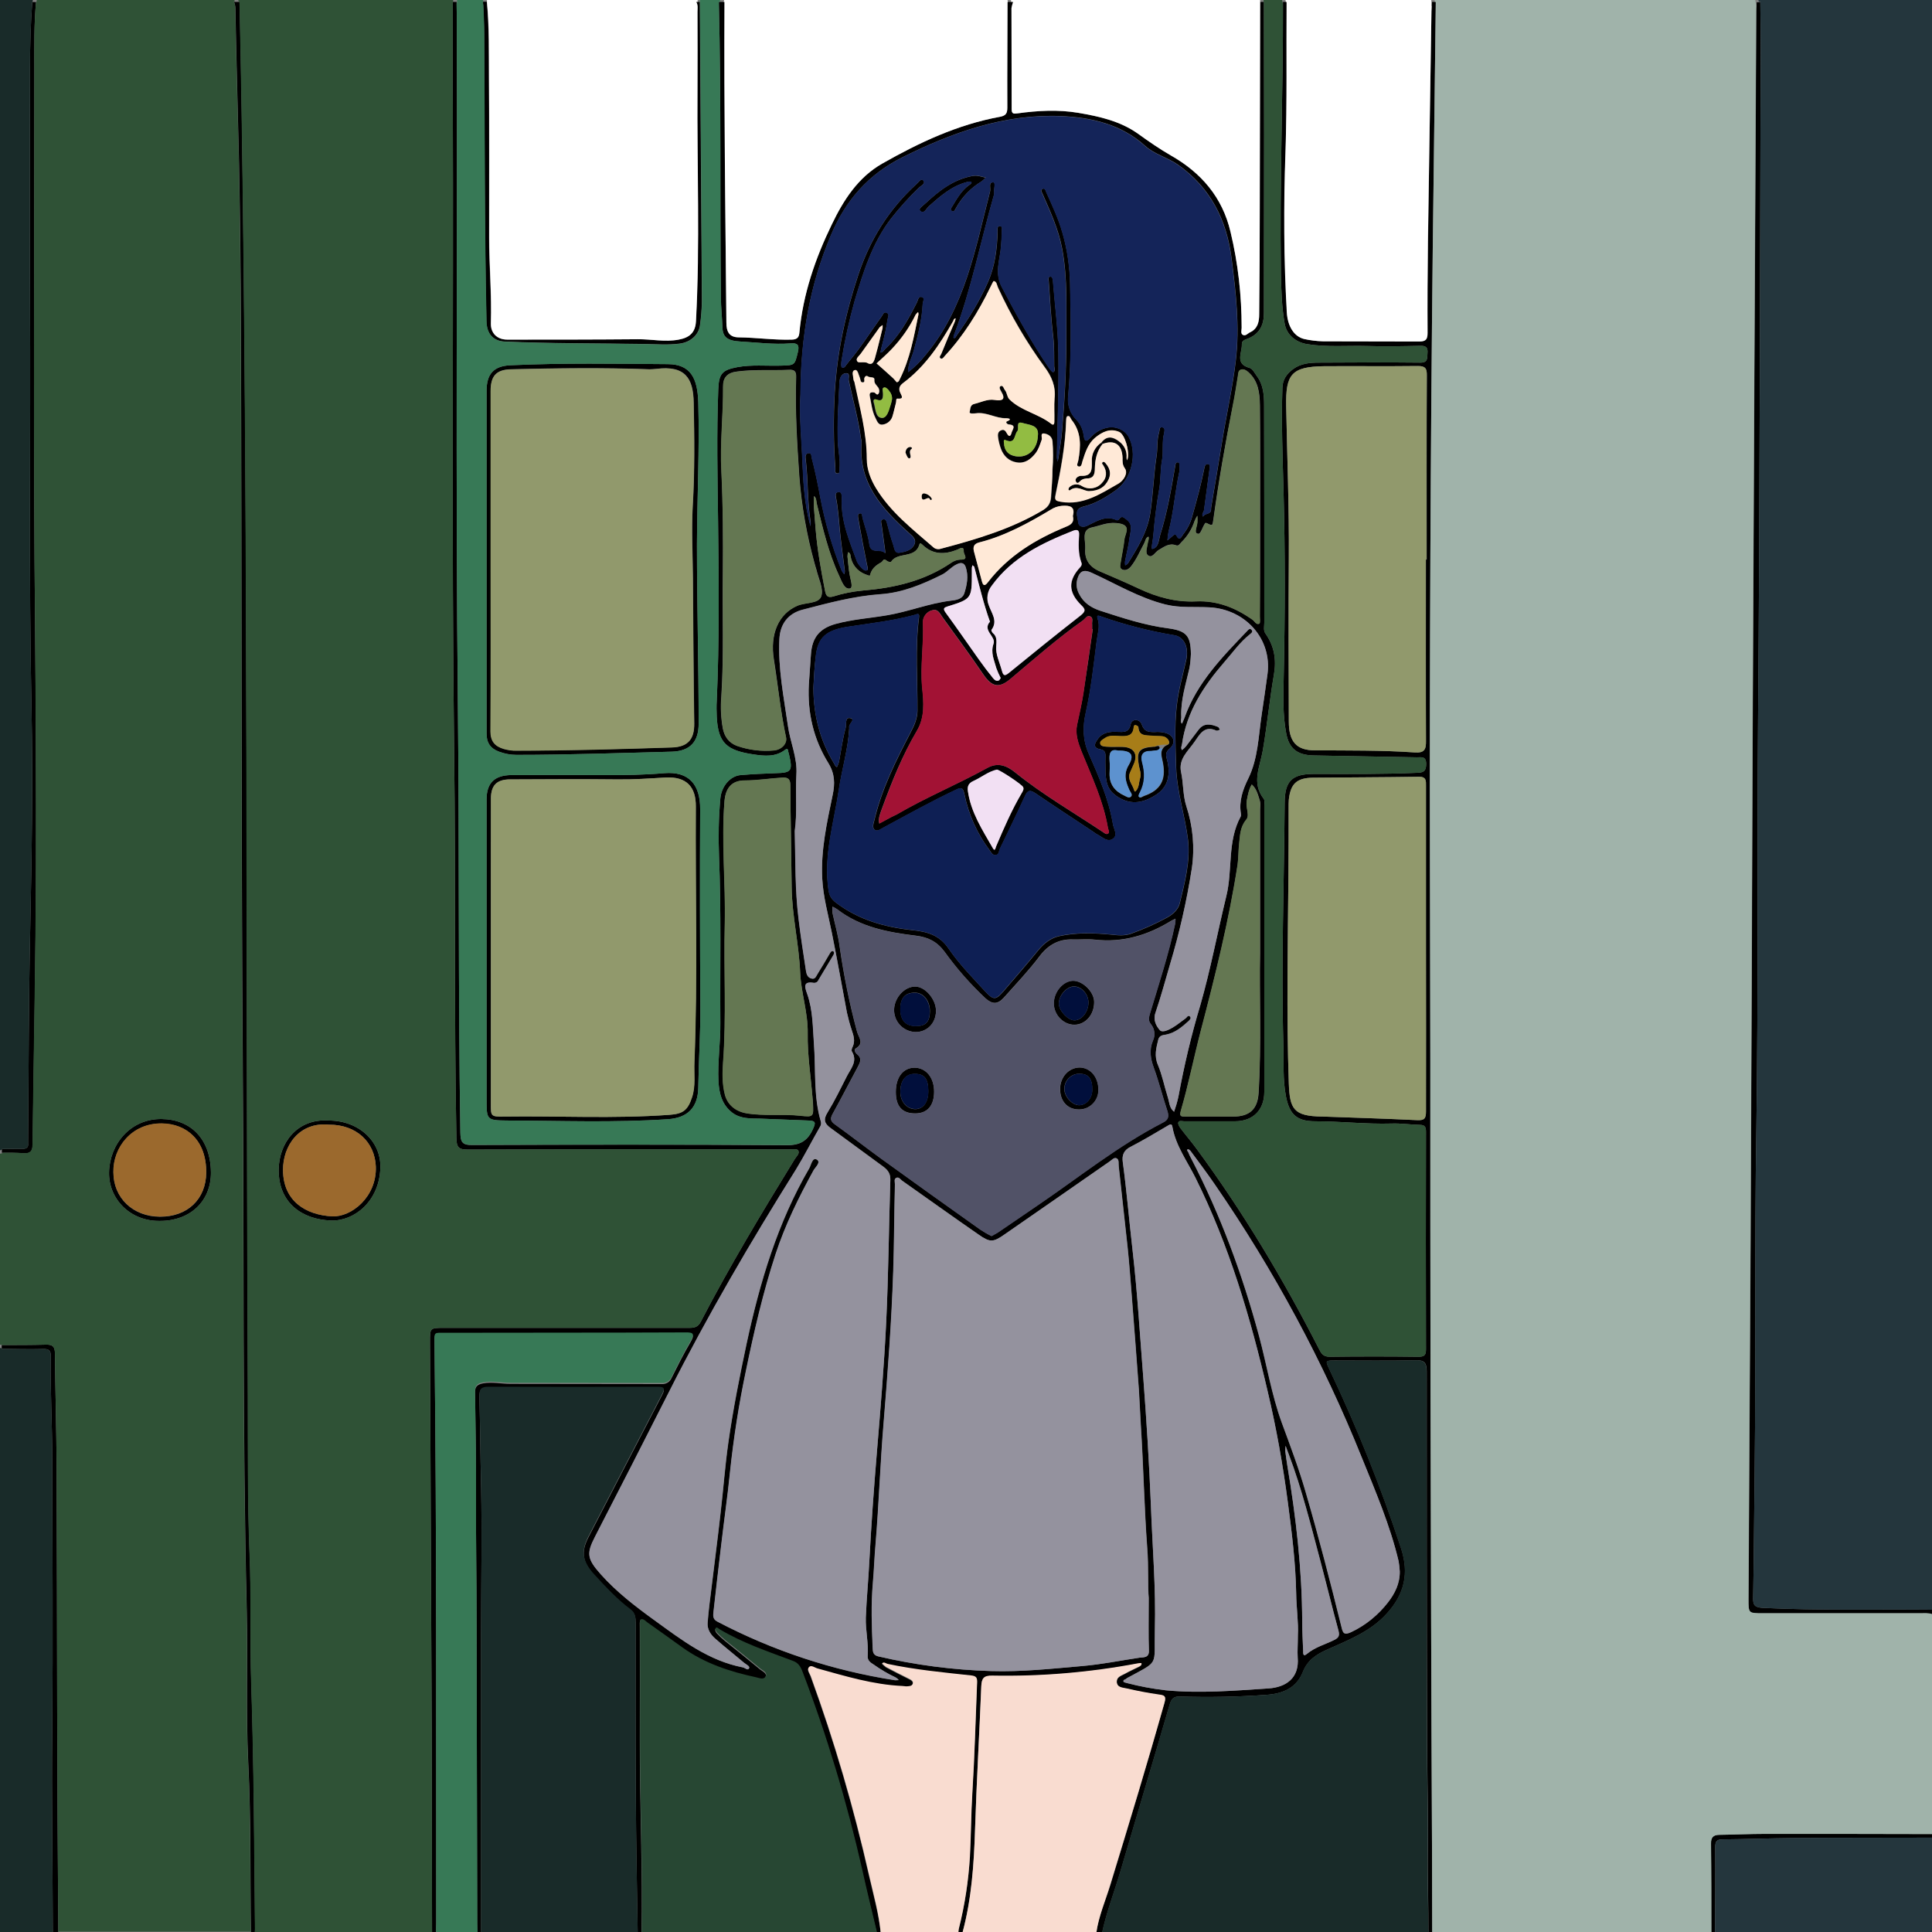 <?xml version="1.0" encoding="utf-8"?>
<!-- Generator: Adobe Illustrator 24.1.0, SVG Export Plug-In . SVG Version: 6.00 Build 0)  -->
<svg version="1.1" baseProfile="tiny" id="图层_1"
	 xmlns="http://www.w3.org/2000/svg" xmlns:xlink="http://www.w3.org/1999/xlink" x="0px" y="0px" viewBox="0 0 1024 1024"
	 xml:space="preserve">
<rect x="0" y="0" width="1024" height="1024" fill="#808080" stroke="none"/>
<g id="图层_1_x5F_复制">
	<g>
		<path d="M229,1025c-0.1-36.2-0.1-72.3-0.2-108.5c-0.3-68.5-0.6-136.9-0.9-205.4c0-7.2,0-7.3,7.2-7.3c43.3,0,86.6,0,129.9,0
			c2.8,0,4.8-0.2,6.4-3.2c15.3-29.5,32.4-57.9,49.8-86.2c0.9-1.5,2.9-3.1,1.8-4.7c-0.6-0.9-3.1-0.5-4.7-0.5
			c-56.8,0-113.6-0.1-170.4,0.1c-4.8,0-5.9-1.2-6-6c-1.3-68.3-0.3-136.6-1.2-204.9c-1.4-114.6-0.3-229.3-0.7-343.9
			c-0.2-17.8,0-35.7,0-53.5h2c0,2.5,0.1,5,0.1,7.5c0.4,122.5-0.7,245,0.6,367.4c0.8,74.8,0.1,149.6,1.3,224.4
			c0.1,4.9,0.9,6.7,6.3,6.6c55.5-0.2,111-0.3,166.5,0.1c7.4,0.1,11.3-2.4,14.1-8.6c1.4-3.1,1.7-4.4-2.4-4.5c-8.5-0.3-17-0.7-25.5-1
			c-5-0.1-10.4,0.2-14.8-3.1c-5.5-4.2-7-10.1-7.4-16.6c-0.5-10.3,1.1-20.6,1-31c-0.2-29.5,0.5-59-0.7-88.5
			c-0.4-10.2-0.2-20.3,0.7-30.5c0.6-6.4,5.2-12,10.9-12.4c6.1-0.5,12.2-0.8,18.3-1c8.4-0.2,9.2-1.1,7.3-9.5
			c-0.2-0.6-0.3-1.3-0.5-1.9c-0.1-1.3-0.5-1.9-1.8-0.9c-5,3.8-10.9,3.2-16.3,2.4c-14.4-2.1-19.1-5.9-19.8-20c-0.1-2.8-0.2-5.7,0-8.5
			c1.4-31.6,1.1-63.3,0.7-95c-0.3-23.3-0.8-46.6,0.1-69.9c0.3-8.5,2.1-10.4,10.1-11.9c7.6-1.4,15.2-0.6,22.9-0.8
			c7.6-0.2,7.5-0.1,9.2-7.2c0.9-3.7-0.1-4.9-3.8-4.6c-9,0.7-17.9-0.5-26.8-1c-6.8-0.4-9.3-2.3-9.4-7.7c-0.2-5.3-0.8-10.6-0.8-15.9
			C381.5,105.3,382.3,53.1,381,1h3c-0.3,56.6,0.5,113.3,1,169.9c0,4.8,1.4,7.8,6.4,7.9c9.5,0.1,18.9,1.5,28.4,1.2
			c3-0.1,3.7-1.5,3.9-3.8c1.9-20.3,8.4-39.2,17.2-57.3c6.2-12.9,13.9-24.9,26.7-32.2c19.7-11.2,40-20.7,62.4-24.8
			c3.2-0.6,3.9-1.9,3.9-4.9c-0.1-18.7,0.1-37.3,0.1-56h3c-0.4,1.1-0.7,2.2-0.9,3.3c0,17.8,0.1,35.7,0.1,53.5c0,2.5,0.9,2.6,3,2.3
			c10.8-1.5,21.6-2.1,32.3-0.3c11.2,1.9,22.3,4.4,31.7,11.1c5.7,4.1,11.3,8,17.4,11.5c16,9.1,27.3,22.1,31.6,40.5
			c4,16.6,5.9,33.7,5.9,50.8c0,1.3-0.6,3,0.5,3.7c1.5,1,2.7-0.7,4-1.3c4.1-1.9,4.8-5.7,4.8-9.6c0.2-18.8,0.3-37.7,0.3-56.5
			c0.1-36.3,0.1-72.6,0.2-109h2c0,23.5,0.1,47,0.1,70.5c0,31.5-0.1,63-0.1,94.5c0,6.2-2.3,10.9-8.3,13.4c-1.4,0.6-3.5,0.9-3.4,3.1
			c0.2,4.5-3.9,10.3,4.1,12.5c1.6,0.4,2.7,2.8,3.9,4.4c3.5,4.7,3.8,10.2,3.8,15.7c0.1,38.3,0.1,76.7,0.1,115c0,2-0.6,4.1,0.7,5.8
			c4.6,6.6,5.8,13.7,4.4,21.7c-2.3,13.3-3.6,26.8-5.9,40.2c-1.5,8.7-6.1,17.1,0.5,25.6c0.7,0.9,0.3,2.6,0.3,3.9
			c0,50.5,0,101,0,151.5c0,9.5-6,15.5-15.5,15.5c-9,0-18,0-27,0c-1.1,0-2.7-0.6-3.1,0.7c-0.2,0.8,0.6,2.2,1.2,3
			c2.8,3.7,5.9,7.3,8.6,11c24.6,33.4,45.8,68.9,64.7,105.8c1.3,2.5,2.2,4.3,5.7,4.3c15.7-0.2,31.3-0.2,47,0c2.9,0,4.1-0.5,4.1-3.8
			c-0.1-38.5-0.1-77,0-115.5c0-2.5-0.6-3.6-3.3-3.6c-5-0.1-10-0.9-15-0.7c-13.5,0.4-26.9-1.2-40.4-1.2c-9.8,0-13.6-3.6-15.5-13.1
			c-1.8-9.2-1.1-18.5-1.4-27.8c-1.2-42.7,0.4-85.3,0.7-128c0.1-11.4,3.8-15.2,15.5-15.2c18.2,0,36.3,0.2,54.5-0.6
			c3.4-0.1,5-0.6,5-4.7c0-4.2-2.5-3.5-4.9-3.5c-18.3-0.3-36.6-0.7-54.9-1c-8.5-0.2-12.9-3.6-14.4-11.8c-1.9-10-1.5-20-1.3-30.2
			c0.7-32.6,0.8-65.3-0.1-98c-0.5-18.3-1.2-36.6-0.6-54.9c0.1-4.3,2.3-7.4,5.7-9.9c4.1-3,8.9-3.4,13.7-3.4c17.8-0.1,35.6-0.2,53.5,0
			c4.3,0.1,3.8-2.3,4-5.1c0.3-3.2-1.1-3.9-4-3.8c-9.3,0.2-18.6,0.4-27.9,0.1c-10.6-0.3-21.3,0.7-31.9-1c-6.1-1-10.9-5-11.9-10.9
			c-1.6-8.9-1.8-17.9-2-26.8C678.2,96.6,680.1,48.8,680,1h2c-0.2,26.6,0.3,53.2-0.6,79.9c-1,28.1-0.9,56.3,0.7,84.4
			c0.4,7.6,3.8,13.1,9.3,14.4c3.2,0.7,6.5,1.1,9.9,1.2c17,0.1,34,0,51,0.1c3.6,0,4.4-1.2,4.4-4.6c-0.1-16,0-32,0.2-48
			c0.5-40.8,1.2-81.6,1.8-122.4c0-1.7,0.2-3.3,0.3-5h2c-0.5,43.3-1.1,86.6-1.6,129.8c-1.2,109-1.7,217.9-1.5,326.9
			c0,35,0.2,70,0.2,105c0,56.8,0,113.6,0.1,170.4c0.2,82.5,0.4,164.9,0.8,247.4c0,14.8,0.1,29.6,0.1,44.5h-2
			c0.1-14.6-0.5-29.3-0.3-43.9c0.3-20.2-0.4-40.3-0.4-60.5c-0.2-64.5-0.2-129-0.2-193.5c0-5.3-1.5-6.3-6.4-6.1
			c-14,0.3-28,0.1-42,0.1c-5.4,0-5.4,0-3.1,4.8c14.6,30.7,27.3,62.3,37.9,94.7c4.4,13.3,1.8,24.4-7.6,34.7
			c-8.7,9.6-20.4,14-31.7,19.1c-5.7,2.5-10.3,5.6-12.7,11.7c-3.4,8.6-10.6,11.6-19.3,12.2c-15.3,1.1-30.6,1.4-45.9,0.9
			c-3.2-0.1-4.5,1.1-5.4,4.2c-8.5,29.2-17.3,58.4-25.9,87.7c-3.3,11.4-7.7,22.4-10.1,34.1h-3c1.1-9.1,4.8-17.4,7.5-26
			c9.8-32.1,19.6-64.3,28.7-96.6c1-3.5,0-3.9-3-4.3c-5.7-0.8-11.4-1.9-17-3.2c-1.9-0.5-5.1-0.3-5.3-3.5c-0.1-2.7,2.4-3.3,4.2-4.3
			c2.5-1.4,5-2.5,7.6-3.8c0.7-0.4,1.5-0.8,1.3-1.8c-0.6-0.1-1.2,0-1.9,0.1c-25.4,4.8-51.3,7-77.2,6.5c-4.6-0.1-5.6,1.5-5.8,5.6
			c-1,25.3-2.5,50.5-3.3,75.8c-0.6,18.8-1.8,37.4-6.9,55.6h-2c0-1,0-2,0.2-2.9c3.2-12.5,5.2-25.3,5.9-38.2
			c0.6-11.3,0.6-22.6,1.3-33.9c1.2-19.4,1.7-38.9,2.5-58.3c0.1-2.4-0.4-3.4-3.2-3.7c-14.8-1.6-29.6-3-44.2-6.1c-1-0.2-1.9-1.3-3-0.3
			c0.7,0.7,1.4,1.3,2.2,1.9c3.9,2.1,7.9,4.1,11.9,6.1c1.2,0.6,2.7,1.3,2.2,2.8c-0.5,1.4-2.1,1.3-3.5,1.4c-0.7,0-1.3-0.2-2-0.2
			c-15.5-0.7-30.2-5.2-45-9.3c-1.5-0.4-3.4-2.1-4.6-0.6c-1,1.2,0.4,3,1,4.5c12.6,34.6,22.9,69.9,31,105.8
			c2.3,10.3,5.3,20.5,6.3,31.2h-2c-2.7-11.4-5.5-22.7-8.1-34.1c-8-35.7-18.6-70.8-31.6-105c-1-2.6-2.2-4.6-5-5.6
			c-13.3-5-26.8-9.5-39.1-16.9c-0.5-0.3-1.4-1.4-2-0.3c-0.2,0.4,0.3,1.6,0.8,2.1c1.4,1.5,2.8,2.8,4.4,4.1c6.2,5,12.5,10,18.6,15.1
			c1.2,1,3.9,2,2.8,4.1c-1,2-3.5,0.8-5,0.5c-14-3-27.4-7.4-39.2-15.9c-6.1-4.4-12.1-8.7-18.2-13c-1.2-0.8-2.3-2.4-3.8-1.8
			c-0.6,0.2-0.4,2.4-0.4,3.7c0,19.8,0.1,39.7,0,59.5c-0.1,34.5,1.6,69,0.9,103.5h-2c-0.4-24.8-0.9-49.6-1-74.5
			c-0.2-30.3-0.1-60.7-0.1-91c0-2.6-0.3-4.8-2.6-6.5c-7.1-5.3-13.1-11.8-19.1-18.3c-6.6-7.1-7.3-12.6-3.4-20.2
			c13.1-25.2,26-50.4,39.1-75.5c1.6-3.1,1.4-4-2.4-4c-29.8,0.1-59.7,0.1-89.5,0c-4.1,0-5,1.2-4.9,5.1c0.4,15.8,0.5,31.6,0.9,47.5
			c0.5,25.6,0,51.3,0,77c0,53.5,0,107,0,160.5h-2c0-2-0.1-4-0.1-6c-0.1-54-0.2-108-0.3-162c0-20.6-0.4-41.3-0.3-61.9
			c0.1-19-0.2-38-0.5-56.9c-0.1-3.2,0.4-4.9,4.4-5.6c4.9-0.8,9.6,0.3,14.4,0.3c26.7,0.1,53.3,0,80,0.1c2.3,0.2,4.5-1.1,5.4-3.3
			c3.2-6.4,6.4-12.8,10-18.9c2.2-3.8,1.7-4.7-2.8-4.6c-42.1,0.2-84.3,0.1-126.4,0.2c-7.3,0-6.5-0.8-6.5,6.3c1.2,102,0.8,204,0.9,306
			c0,2.2-0.1,4.3-0.1,6.5H229V1025z M584.4,235.3c-0.2-0.2-0.4-0.4-0.7-0.6c2.9-3.9,6.2-3.2,9.4-0.7c2.8,2,4.3,5.2,4,8.6
			c0,0.5,0.1,1,0.2,1.4c0.2-0.3,0.3-0.6,0.4-0.9c1-4-1.5-12.8-4.5-14.1c-4.9-2.1-9,0-12.8,3.1c-3.9,3.3-5.2,7.9-6.7,12.5
			c-0.3,1-0.4,3.2-2.1,2.7c-1.3-0.4-0.3-2-0.1-3.1c1.3-7.7,1.7-15.2-3.6-21.8c-0.6-0.7-0.8-2.2-1.9-2c-1.1,0.2-0.9,1.6-1,2.6
			c-0.4,13.3-2.9,26.3-5.6,39.2c-0.6,2.9,0.2,3.1,2.8,3.6c11.9,2,21.1-4.3,30.6-9.7c2.7-1.6,5.1-5.5,3.4-7.9
			c-1.5-2.1-1.3-3.8-1.3-5.6C594.7,235.7,590.8,232.9,584.4,235.3z M608.9,846.9c-0.6-6.1,0-16.3-0.8-26.4
			c-1.6-21.7-2-43.5-3.4-65.2c-0.4-6.1-0.6-12.3-1-18.4c-1.2-16.7-2.5-33.4-3.8-50.1c-0.7-8.6-1.3-17.2-2.2-25.7
			c-1.5-14.3-3.2-28.6-4.7-42.9c-0.2-1.5,0.3-3.4-1-4.2c-1.4-0.8-2.6,0.8-3.8,1.6c-18.5,12.9-37,25.7-55.6,38.6
			c-6.1,4.3-7.8,4.4-13.8,0.2c-13.6-9.4-27.1-19.1-40.6-28.6c-0.9-0.7-1.7-2-2.9-1.6c-1.6,0.6-0.9,2.3-0.9,3.5
			c-0.4,15.3-0.4,30.6-0.9,45.9c-0.9,26.9-2.9,53.7-5.1,80.5c-1.8,21.5-2.5,43.1-4.3,64.6c-0.6,6.8-0.8,13.6-1.4,20.3
			c-1,11.4-0.6,23-0.1,34.4c0.1,1.7,0,3.8,2.9,4.5c19.7,4.6,39.7,7.2,59.9,7.8c16.3,0.5,32.5-1.3,48.7-2.7
			c10.1-0.9,19.9-2.9,29.9-4.4c2-0.3,5.2,0.2,5-3.9C608.7,866.8,608.9,858.8,608.9,846.9z M421.3,440.5c0.4,15.9,0.1,31.3,2,46.5
			c1.1,9.4,2.6,18.7,4,28c0.3,1.7,1,3.3,2.9,3.7c2,0.5,2.4-1.3,3.2-2.5c2.2-3.5,4.3-7.1,6.4-10.7c0.4-0.7,1-1.7,1.8-1.3
			c0.8,0.4,0.6,1.4,0.1,2.2c-2.6,4.4-5.3,8.8-7.9,13.2c-0.4,1-1.4,1.5-2.4,1.4c-6.3-1.1-4.5,3-3.5,5.9c3.1,8.8,2.9,17.8,3.6,26.9
			c1,13.6-0.3,27.4,3.6,40.6c0.3,0.9,0.2,1.9-0.3,2.7c-4.4,7.6-8.3,15.4-12.9,22.9c-24,38.3-46.8,77.3-67.2,117.7
			c-13,25.7-26.1,51.3-39.3,76.9c-4.5,8.8-4.3,11.6,3.1,19.9c8.4,9.4,18.3,17,28.4,24.3c14.5,10.5,28.7,21.5,46.9,25
			c1.1,0.2,2.6,1.9,3.3,0.4c0.5-1-1.5-1.9-2.5-2.7c-5.1-4.3-10.3-8.4-15.3-12.8c-2.6-2.2-4.5-5.1-4.2-8.6c0.5-6.6,1.4-13.2,2.2-19.7
			c1.5-12.6,3.2-25.3,4.6-37.9c1.5-12.6,2.4-25.4,4.2-38c2.5-17.6,6-35.1,9.7-52.5c7-32.4,16.4-64,33.2-92.8c1-1.8,1.6-5.8,3.9-4.6
			c2.5,1.4-0.6,4-1.6,5.7c-7.9,14.4-15.1,29-20.2,44.6c-6.6,20.2-11.4,41-15.7,61.8c-3.7,17.6-6.5,35.4-8.4,53.4
			c-1.3,13-3.2,26-4.7,39c-1.4,11.8-2.8,23.7-4.1,35.5c-0.2,1.9-0.3,3.7,2,4.9c29.5,15.5,61.3,26,94.2,31.1c0.7,0,1.3,0,2-0.1
			c-0.5-0.6-1.1-1.1-1.7-1.4c-4.1-1.9-7.9-4.2-11.6-6.8c-1.7-1.1-3.4-2.3-3.2-4.6c0.5-6.9-1.2-13.6-1-20.4
			c0.4-10.1,1.4-20.2,1.9-30.4c1-19.2,2.4-38.4,4-57.6c1.9-22.8,3.8-45.7,4.9-68.5c1.2-25.1,1.4-50.3,2.2-75.4
			c0.1-3.2-1.1-5.1-3.6-7c-9.4-6.8-18.7-13.8-28.1-20.6c-3.3-2.4-3.9-4.5-1.6-8.2c3.8-6.2,7-12.8,10.3-19.3
			c2.1-4.1,5.8-7.9,2.6-13.1c-0.3-0.5,0-1.7,0.4-2.4c1.5-3.1,0.5-6-0.5-9s-1.8-6-2.5-9.1c-2.7-14.2-5.2-28.5-8.1-42.8
			c-1.9-9.4-4.5-18.6-5-28.3c-0.8-15.1,2.5-29.7,5.5-44.2c1.3-6.1,1.2-11.3-2.2-16.9c-7.9-12.7-11.2-26.7-10.4-41.8
			c0.3-5.3,0.8-10.6,1.1-15.9c0.6-8.9,4.5-13.8,13.2-16.2c8.8-2.4,17.9-3,26.8-4.5c11.6-1.9,22.5-6.4,34.2-7.8
			c2.6-0.3,6-0.7,7.1-3.9c1.4-4.4,2.3-9,0.8-13.7c-0.8-2.5-2.5-2.8-4.7-1.7c-2.9,1.3-5,4-7.7,5.4c-10.4,5.2-21.1,9.7-32.9,10.5
			c-14.1,1-27.7,4.7-41.2,8.2c-7.7,2-11.9,7.6-12.3,15.4c-0.8,15.6,2.3,30.8,4.5,46.1c1.2,8.7,5.1,16.9,4.5,25.9
			C421.5,420.8,422.6,431,421.3,440.5z M424.3,209c-0.8,11.3,0.7,25.2,1.2,39.2c0.4,9.6,1.2,19.2,3.6,28.6c0.2,0.7,0.4,1.4,0.5,2.1
			c0.1-0.7,0.1-1.3,0.1-2c-1.8-11-1.3-22.2-2.6-33.3c-0.2-1.3-0.4-3,1.2-3.4c2-0.5,1.7,1.5,2,2.6c1.8,6.9,3.2,13.8,4.5,20.8
			c2.5,13.2,6.3,26.2,11.3,38.7c0.4,0.7,0.8,1.4,1.4,2c0.2-0.5,0.3-1.1,0.3-1.7c-0.9-7.4-2-14.8-2.7-22.2c-0.5-5.6-0.9-11.3-2-16.8
			c-0.2-1.1-0.4-2.6,1.2-2.8c1.6-0.3,1.8,1,1.9,2.3c0,0.5,0,1,0,1.5c-0.5,11.8,4.2,22.4,8.1,33.1c0.5,1,1.2,2,2,2.8
			c0.9,1,2.1,2.3,3.3,1.7c0.8-0.4,0.1-2.1-0.1-3.2c-1.6-7.9-3.1-15.9-4.5-23.8c-0.2-1.1-0.6-2.8,0.6-3.1c1.7-0.4,1.3,1.3,1.6,2.4
			c1.2,4.6,3,9.2,3.6,13.9c0.7,5.6,6.1,2.1,8.3,4.7c0.3,0.4,0.1-1.2,0-1.8c-0.6-4.4-1.2-8.8-1.8-13.2c-0.2-1.1-0.8-2.5,0.8-2.9
			c1.4-0.3,1.8,1,2.1,2.2c1,3.8,2,7.7,3.3,11.4c0.6,1.7,0.6,4.6,3.4,4.1c3.1-0.5,6.4-1.3,7.8-4.4c1.1-2.4-0.6-4.1-2.6-5.8
			c-14.4-12.9-27.2-26.7-25.4-48.1c0-0.7-0.1-1.3-0.3-2c-1.4-10.5-4.3-20.7-6.5-31c-0.3-1.4,1-4-1.6-3.8c-1.7,0.1-3.1,1.8-3.3,4.3
			c-0.5,10.6-1.3,21.3-0.9,31.9c0.2,4.8,1.4,9.6,0.9,14.4c-0.1,0.9,0.3,2.4-0.9,2.5c-1.9,0.1-1.2-1.6-1.3-2.6
			c-1-13.6-1.1-27.2-0.3-40.8c1.3-21.3,5.8-41.8,12.5-62c6.1-18.4,16.1-34.5,30.5-47.7c1.2-1,2.7-3.5,3.8-2.3c1.6,1.8-1.2,2.9-2.3,4
			c-5.3,5.1-10.2,10.6-14.7,16.3c-10,13-14.7,28.4-19.3,43.7c-2.9,10.3-5.2,20.8-6.9,31.4c-0.2,1.3-0.4,3.5,0.2,3.8
			c1.5,0.7,2-1.3,2.9-2.1c0.2-0.2,0.4-0.5,0.6-0.8c6.5-7.6,11.7-16.1,17.6-24.2c0.6-0.9,1-2.5,2.5-1.9c1.8,0.7,0.8,2.1,0.6,3.4
			c-0.7,4.9-1.8,9.7-3.1,14.4c-0.3,1.1-0.5,2.2-0.7,3.3c1.4,0,1.8-1.2,2.6-2c7.5-6.9,12.2-15.6,16.7-24.5c0.6-1.1,0.7-3.5,2.7-2.9
			c1.7,0.5,0.5,2.3,0.4,3.5c-0.4,8.5-2.5,16.6-4.7,24.7c-1,3.8-3.2,7.4-3,11.6c3.4-2.6,6.5-5.7,9.2-9.1c21-25.1,26.4-56.4,34.2-86.7
			c0.4-1.8-1-4.9,1.7-4.8c1.4,0,0.2,3.5,0.5,5.5c0,0.3,0,0.7-0.1,1c-7.1,24.7-12,50-21.1,74.1c-0.3,0.6-0.4,1.2-0.4,1.8
			c1,0.5,1.2-0.5,1.6-1.1c6.5-9.1,12.4-18.5,16.8-28.7c3.7-8.5,4.7-17.5,5-26.6c0-1.1-0.4-2.8,1.2-2.8c1.6,0,1,1.8,1,2.8
			c0,2.6-0.2,5.3-0.4,7.9c-0.5,7.1-3.6,14,0.4,21.6c7.7,14.7,15.7,29.2,25,42.9c0.6,0.9,1.9,2.4,2.3,2.2c1.2-0.5,0.6-2,0.5-3
			c-0.1-5.1,0.1-10.3-0.5-15.4c-1.2-9.9-1.7-19.8-2.4-29.7c-0.1-0.9-0.5-2.3,0.7-2.5s1.4,1.2,1.5,2.2c1,12.7,2.7,25.4,2.9,38.2
			c0.3,18.5-0.5,37-0.8,55.5c0.1,0.7,0.2,1.4,0.4,2.1c0.1-0.6,0.3-1.2,0.4-1.9c0.7-4.6,1.5-9.2,1.9-13.8c1.4-16.3,2.3-32.5,2.3-48.9
			c-0.1-16.1,0.8-32.3-2.2-48.2c-1.9-10.2-6.2-19.5-10.3-28.9c-0.4-1-1.5-2.3,0.1-2.9c1.2-0.4,1.5,1.1,1.8,1.9
			c3.2,7.1,6.5,14.1,8.6,21.6c2.5,8.7,3.8,17.8,4,26.9c0.4,19.8,0.8,39.6-1,59.4c-0.6,4.7,1,9.4,4.4,12.7c2,2.1,3.2,4.7,3.7,7.5
			c0.4,2.4,0.5,5.6,4,1.6c2.3-2.6,5.5-4.4,8.9-5c4.1-0.9,9,1.2,11,4.8c4.8,8.9,1.7,22.2-6.5,28.2c-5.4,3.9-11,7.3-17.6,8.9
			c-5.1,1.3-2.8,5.4-2.6,8.2c0.2,2.3,2.3,3,4.6,2c5-2.3,9.8-5.9,15.9-3c0.3,0.1,1-0.2,1.2-0.6c1.5-2.2,2.6-0.7,4,0.3
			c3.5,2.6,2,6.1,1.6,9.1c-0.5,4.4-1.7,8.8-2.5,13.2c0,0.6,0,1.3,0.1,1.9c0.5-0.3,1.2-0.6,1.5-1.1c5.2-8.3,10.3-16.7,11.8-26.5
			c1.5-10,1.8-20.1,3.3-30.1c0.7-4.3,0.1-8.7,1.4-12.8c0.3-1,0-2.9,1.5-2.7c1.9,0.2,1.3,2.2,1.1,3.3c-1.2,4.8-0.2,9.7-1.1,14.4
			c-0.9,4.9-0.6,9.9-1.4,14.8c-1.5,8.3-2.5,16.7-3.2,25.1c-0.2,2.4-1.3,7.1-0.5,6.9c3.3-0.7,3.3-4.4,4.1-7.2c3.8-12,5.9-24.3,8-36.6
			c0.2-1,0.1-2.2,1.5-2.1c1,0.1,0.7,1.3,0.8,2.1s0.1,1.7,0,2.5c-2.4,10.6-3,21.5-5.8,32.1c-0.3,1.6-0.5,3.1-0.6,4.7
			c1-0.9,2-1.7,3-2.6c0.6-0.5,1.3-0.8,1.7-0.1c1.8,3.6,2.8,0.5,3.7-0.6c2.3-2.9,3.9-6.2,4.8-9.7c2.3-8.1,4.5-16.2,6.2-24.5
			c0.2-1.1,0.4-3.1,1.9-3c1.6,0,1.2,1.8,1,2.8c-0.9,7.2-2,14.4-2.9,21.6c-0.2,1.2-1.5,2.2-0.5,3.5c0.8-2,4.1-1,4.2-3.6
			c0-0.5,0-1,0.1-1.5c1.9-11.4,3.9-22.8,5.7-34.2c2.3-14.4,5.6-28.7,7.3-43.2c2.2-18.2,0.1-36.2-2.2-54.3
			c-2.6-20.6-11.2-37.6-28.5-49.8c-5.5-3.8-12.3-5.4-17.3-9.9c-12.7-11.5-28.4-15.1-44.7-15.8c-30-1.2-57.4,8.6-83.9,21.8
			c-18.1,9-30.3,23-38,41.4C429.4,150.7,424.4,178,424.3,209z M431.1,364.6c0.1,14.7,3.5,27.8,10.8,39.8c0.5,0.8,0.7,1.8,1.7,2.2
			c0.4-0.9,0.8-1.8,1.1-2.8c1.1-6,1.9-12.1,3.5-17.9c0.5-1.8-0.5-6.1,2.6-5.2c2.8,0.7-1.2,3.1-0.7,4.9c0,0.2,0,0.3,0,0.5
			c-0.6,11.1-3.9,21.7-5.5,32.7c-2.6,17.4-8.1,34.5-5.5,52.6c0.4,3.1,1.4,5,3.8,6.9c12,9.2,25.8,13.1,40.5,14.7
			c7.7,0.8,14.4,2.4,19.4,9.8c5.6,8.2,12.7,15.4,19.4,22.7c4.4,4.8,5.7,4.6,9.9-0.3c6.2-7.2,12.4-14.4,18.4-21.7
			c3-3.6,6.5-6.3,10.9-7.3c9.2-2,18.5-1.7,27.8-0.8c3.5,0.4,6.9,0.7,10.3-0.5c6.7-2.4,13.2-5.3,19.4-8.7c3-1.7,5.6-4.2,6.4-7.3
			c2.7-11.1,5.7-22.3,4.4-33.8c-1.6-12.9-5.9-25.4-6.3-38.5c-0.3-10.8-0.9-21.6,0.3-32.3c0.9-8.4,3.3-16.5,5.1-24.7
			c1.4-6.5-1.2-12.1-6.4-12.9c-13.2-2.2-26.1-5.5-38.7-9.9c-1.1-0.4-2.7-1.1-1.9,1.1c1.4,4.1,0,7.9-0.5,11.8
			c-1.6,12.8-3,25.6-5.8,38.1c-1.7,7.5-1.6,14.5,1.6,21.7c5.3,12.1,10.6,24.2,12.8,37.3c0.4,2.5,2.8,5.9,0,7.8
			c-2.8,2-5.5-0.8-8.1-2.2c-1-0.5-2-1.3-2.9-1.9c-10.1-6.7-20.2-13.3-30.2-20.1c-2.7-1.8-4-1.6-5.4,1.5c-4.3,9.5-8.9,18.8-13.4,28.2
			c-0.5,1.1-0.2,2.9-2.1,3.1c-1.8,0.2-2.4-1.4-3.3-2.6c-6.6-8.8-11.1-18.9-13.3-29.6c-0.8-3.8-1.8-3.7-4.7-2.3
			c-12.9,6.1-25.3,13-37.9,19.8c-1.6,0.8-3.5,2.5-5,1.3c-1.4-1.1-0.6-3.3-0.1-5.2C467.4,418,475,403,482.8,388
			c1.9-3.6,3.4-7.1,3.5-11.2c0.1-16.5-1.3-32.9,0.8-49.4c0.4-2.9-1-1.8-2.5-1.4c-11.5,3.1-23.3,4.4-35,6.2
			c-11.7,1.8-16.1,5.6-17.2,15.7C431.6,353.6,431.4,359.4,431.1,364.6z M525.5,655.1c1.5-0.9,2.9-1.5,4.1-2.4
			c6.9-4.7,13.7-9.4,20.5-14c21.9-14.9,42.6-31.6,66.3-43.8c3-1.5,3.2-3.4,2.2-6.4c-2.5-7.5-4.4-15.2-7.1-22.6
			c-1.8-4.9-2.5-9.5-0.5-14.3c1.4-2.9,1-6.4-1.1-8.9c-1.6-2-0.9-3.9-0.3-6c4.7-15.6,9.8-31.1,13.2-47.1c0.1-0.9,0.2-1.8,0.2-2.7
			c-0.7,0.4-1.5,0.7-2.2,1.1c-12.5,7.7-25.8,11.7-40.6,10c-3.8-0.4-7.7,0-11.5-0.1c-7.6-0.3-13.3,3-17.8,9
			c-5.8,7.7-12.5,14.7-18.9,21.9c-3.3,3.6-6.1,3.5-9.7,0.3c-8-7.5-15.3-15.8-21.7-24.7c-4.1-5.5-8.8-7.7-15.2-8.5
			c-14.8-1.8-29.4-4.5-41.7-14c-0.8-0.5-1.6-1-2.5-1.4c-0.1,1.1-0.1,2.2,0,3.3c1.3,6,3,11.8,3.8,17.9c2.2,15.2,5.2,30.2,9.2,45
			c0.8,3.1,4.1,6.2-0.7,9c-1.1,0.7-0.1,2.4,0.7,3c2.9,2.3,1.6,4.5,0.3,7c-4.4,8.1-8.6,16.4-13.1,24.5c-1.4,2.5-1.4,3.9,1.1,5.7
			c8.1,5.8,15.9,11.9,24,17.8c17.6,12.7,35.3,25.4,53.1,38C521.4,652.9,523.4,654.1,525.5,655.1L525.5,655.1z M687.9,866.7
			c0.4-6.4-0.8-14.3-0.9-22.3c-0.3-16.1-2.3-32.1-4.4-48c-2.6-19.8-6.1-39.5-10.7-58.9c-9.1-39-20.3-77.2-38.3-113.3
			c-4.4-8.8-10.4-16.9-12.2-26.9c-0.3-1.8-1.1-1.5-2.4-0.7c-6.6,3.9-13.1,7.8-19.9,11.3c-3.5,1.8-4.5,4.4-4,8
			c2.1,15.6,3.4,31.3,5.2,46.9c2.6,22.6,3.9,45.3,5.7,67.9c1.7,22.4,3.1,44.8,4,67.2c0.8,21.9,2.7,43.9,2.1,65.9
			c-0.5,19.7,2.7,16.1-14.7,25.6c-0.2,0.1-0.3,0.2-0.4,0.3c-0.5,0.6-1.9,0.5-1.5,1.6c0.1,0.4,1.1,0.5,1.6,0.7
			c6.9,1.8,13.8,3.1,20.9,3.9c18.1,1.7,36.2,0.2,54.3-1c9.2-0.6,16.5-5.4,15.5-16.5C687.6,875,687.9,871.6,687.9,866.7z
			 M755.8,296.6h0.4c0-32.5-0.1-65,0.1-97.5c0-3.8-0.8-5.2-4.9-5.1c-16.5,0.2-33,0-49.5,0.1c-17.5,0.2-20.5,4.4-20.2,21.1
			c0.5,26.8,1.6,53.6,1.4,80.4c-0.2,28.9-0.1,57.9,0,86.8c0,10.8,4.1,15.3,13.8,15.3c17.6,0.1,35.3-0.1,52.8,1.1
			c5.4,0.4,6.2-1.6,6.1-6.4C755.7,360.6,755.8,328.6,755.8,296.6L755.8,296.6z M755.8,503.2c0-28.8,0-57.7,0-86.5
			c0-2.8,0.3-5.1-3.9-5c-18.7,0.3-37.3,0.3-56,0.5c-8.6,0.1-11.9,3.2-12.8,11.7c-0.1,1.3-0.1,2.7-0.1,4c0,11.7,0,23.3-0.1,35
			c-0.3,37.1-1.1,74.3,0.2,111.4c0.5,13.5,2.5,17.3,17.6,17.5c0.2,0,0.3,0,0.5,0c16.6,0.6,33.3,1.1,49.9,1.9
			c3.9,0.2,4.7-0.9,4.7-4.6C755.8,560.5,755.9,531.9,755.8,503.2L755.8,503.2z M557.9,248.7c0.4-5,0.4-9.9,0-14.9
			c-0.3-2.7-2.5-3.8-4.4-4.1c-2.3-0.3-0.9,2.2-1.3,3.3c-0.9,2.5-1.6,5-3.3,7.2c-2.6,3.3-5.8,5.6-10.1,4.8c-4.1-0.7-6.8-3.4-8.2-7.1
			c-0.7-1.9-1.2-3.8-1.5-5.8c-0.2-1.4-0.4-3.1,1.3-4c1.8-0.9,2.6,0.1,3.4,1.6c1,1.8,1.9,1.7,2.4-0.4c0.5-1.8,2.8-4.1-1.5-4.4
			c-0.9-0.1-1.8-1.3-1-1.6c3.5-1.4,0.3-1.7-0.3-1.7c-5.5,0.2-10.4-3.4-16.1-2.6c-1.1,0.1-3.6,0.4-3.3-0.7c0.4-1.4,0.1-3.8,2.5-4.3
			c3.5-0.8,6.9-2.7,10.7-2.1c3.9,0.6,6.2,0,3.5-4.5c-0.6-1-1.4-2.5-0.1-2.9c1.2-0.4,1.5,1.5,2.2,2.3c1.1,1.4,0.9,3.3,2.3,4.8
			c6.3,6.2,15.4,7.6,22.2,13c1.7,1.3,1.6-0.9,1.6-1.9c0.1-3.8-0.2-7.7,0.1-11.5c0.7-6.5-1.5-11.7-5.4-16.9
			c-9.6-13.1-17.8-27.2-24.6-42c-0.6-1.3-0.6-3.1-2.2-3.4c-0.3-0.1-1.2,2.1-1.8,3.2c-6.4,13.2-14.1,25.6-24.1,36.4
			c-0.6,0.7-1.4,2-2.3,1.4c-1.1-0.7,0.1-1.7,0.4-2.5c2.3-5.7,4.7-11.3,7.1-16.9c0.2-0.6,0.4-1.2,0.5-1.8c-1,0-1.1,0.9-1.4,1.5
			c-7,12.3-14.8,24-26.3,32.6c-2.3,1.7-2.7,3.3-1.5,5.6c0.9,1.8,1.5,3.1-1.6,2.8c-1-0.1-0.6,1.3-0.8,2c-0.7,2.6-1.2,5.2-2,7.7
			c-0.8,2.2-2.8,3.8-5.2,4.1c-2.4,0.3-3-2.2-3.9-3.9c-1.7-3.5-2-7.3-2.8-11c-0.4-1.8,0.3-2.5,2.2-2.2c0.9,0.1,1.5,1.9,2.4,0.7
			c0.6-1,0.5-2.3-0.2-3.3c-0.9-1.3-2.2-2.1-2-4.1c0.1-1.8-2.3-0.9-3.5-1.8c-0.7-0.5-1.5-0.1-1.8,1c-0.2,0.8,0.6,2.3-1,2.2
			c-1.2-0.1-1-1.5-1.4-2.4c-0.7-1.6-1.1-4.6-2.7-4.1c-1.9,0.5-0.7,3.4-0.6,5.2c0,0.3,0.3,0.6,0.4,0.9c2.8,13.6,6.6,26.9,6.6,41
			c0,5.4,2,10.7,4.9,15.5c7.8,12.8,19.4,21.7,30.4,31.3c1,0.9,2.5,1.2,3.8,0.8c18.9-5,37.7-10.5,54.6-20.7c2.7-1.6,3.7-3.5,4-6.8
			C557.4,258.3,557.9,253.6,557.9,248.7z M631.2,346.6c-0.1,2.5-0.3,5.1-0.8,7.6c-1.9,8.5-4.7,16.9-4.3,25.8
			c0.1,1.2-0.8,2.4,0.4,3.5c0.4-1,0.9-2.1,1.3-3.1c6.6-18.6,20-32.2,33.2-46c0.6-0.6,1.4-1.8,2.4-0.6c0.9,1.1-0.3,1.8-1,2.4
			c-5.3,4.2-9.1,9.7-13.5,14.7c-11,12.7-20,26.4-22.4,43.4c-0.2,1.1-0.8,2.1,0,3.2c0.8-0.6,1.5-1.3,2.1-2c2.2-2.9,4.4-5.8,6.6-8.7
			c2.9-3.9,6.6-3.1,10.3-1.6c0.5,0.2,0.8,1,1.1,1.5c-0.6,0.2-1.4,0.7-1.9,0.5c-6.5-3-8.9,2.2-11.7,6.1c-3.3,4.8-8.5,8.9-7,15.9
			c1.3,6,0.9,12.2,2.8,18.1c3.5,10.6,4.5,21.9,2.9,32.9c-2.7,17.3-6.6,34.3-11.6,51c-2.5,8.5-4.8,17.1-7.7,25.6
			c-1.3,3.8,0.4,6.9,2.3,9.1c1.4,1.6,4.7-0.1,6.8-1.3c2.4-1.4,4.6-3.3,6.9-4.9c0.7-0.5,1.3-2,2.3-1c0.9,0.9-0.1,1.8-0.8,2.5
			c-3.5,3.1-6.9,6.1-11.8,7.1c-1.6,0.3-3.6,0.3-4.2,2.7c-1.1,4.5-2.2,8.6-0.2,13.3c2.3,5.5,3.4,11.3,5.2,17c0.9,2.7,0.8,5.9,3.4,7.9
			c0.9-2.6,1.7-5.3,2.3-8.1c3-16.3,6.8-32.5,11.6-48.4c5.5-19.2,9.1-38.6,13.8-57.9c3.4-13.9,0.4-28.9,7.6-42.1
			c0.2-0.5,0.2-1,0.1-1.5c-1.1-6.7,1-12.7,3.9-18.6c5.2-10.6,5.4-22.4,7.1-33.8c1.1-7.2,2.1-14.4,3.1-21.6
			c2.4-18.5-11.8-34.2-30.8-35.3c-7.8-0.4-15.6,0.4-23.3-1.5c-14-3.5-26.2-10.9-39.1-16.8c-3.9-1.8-6.2-1.2-7.5,2.9
			c-0.9,2.7-0.6,5.6,0.7,8.1c2.4,4.9,6.5,7.5,11.3,9.1c11.7,3.8,23.5,7.7,35.8,9.3C628.9,334.3,631.1,337,631.2,346.6L631.2,346.6z
			 M383.1,303.8c-0.3,21.8,0.6,43.6-0.8,65.4c-0.5,5.7-0.2,11.3,0.8,16.9c0.9,4.4,3.2,7.6,7.5,9.2c6.3,2.2,13,3,19.6,2.4
			c4-0.4,7-3.6,6.4-6.8c-2.9-13.7-4.2-27.5-6.4-41.3c-2.2-13.6,2.5-24.3,12.5-28.6c4.3-1.8,11.2-1,12.6-4.9c1.4-4-1.5-9.5-2.6-14.3
			c-0.3-1.1-0.7-2.2-1-3.4c-4.1-14.9-6.8-30.2-8-45.6c-1.2-17.6-2.3-35.2-1.7-52.9c0.1-3.1-0.9-4.1-3.9-3.9
			c-9.1,0.4-18.2-0.3-27.4,0.9c-5.3,0.6-7.5,3.3-7.4,8c0.1,15-1.7,29.9-0.9,44.9C383.2,267.8,383.3,285.8,383.1,303.8z M579.2,333.5
			h-0.3c0-0.8,0-1.7,0-2.5c-0.2-1.4,0.7-3.3-0.8-4.2c-1.9-1.1-2.8,1.1-4.1,2c-13.4,9.5-25.8,20.4-38.4,31c-5.7,4.8-9.6,4.7-14.4-2.4
			c-7-10.3-14.4-20.3-21.7-30.4c-1.3-1.9-2.5-4.5-5.3-3.6c-3.1,0.7-5.2,3.6-5,6.7c0.5,11.5-1.5,22.9-0.4,34.4
			c0.8,7.7,1.5,15.6-2.8,22.8c-7.7,13-13.3,26.9-18.5,41.1c-0.9,2.6-2.2,5.2-1.5,8.1c2.2-1.2,4.3-2.3,6.5-3.5
			c0.9-0.5,1.8-0.8,2.7-1.3c15.6-9.1,32.3-16,48.1-24.7c5.5-3,10.1-1.3,14.6,2.3c14.6,11.8,30.9,21.2,46.5,31.6c0.9,0.6,2,1.7,3,0.8
			c0.7-0.7,0-1.8-0.2-2.8c-2.4-14.3-8.6-27.3-14-40.6c-1.8-4.5-3.4-9.2-2.4-14c1.2-5.6,2.5-11.2,3.4-16.9
			C576,356,577.6,344.7,579.2,333.5z M384.2,489.5c-0.6,24.5,0.9,49-0.9,73.5c-0.4,5.6-0.5,11.3,0.9,16.9c1.4,5.7,5.8,9.1,11.4,10.1
			c9.4,1.6,19,0.3,28.4,1.3c7.3,0.8,7.3,0.7,6.9-6.8c0-0.7-0.1-1.3-0.2-2c-0.9-11.6-2.8-23.2-2.6-34.7c0.2-11.1-3.5-21.4-4-32.3
			c-0.6-15-4.3-29.9-4.5-45c-0.2-18-0.6-36-0.7-54c0-3.1-0.8-4.5-4.2-4.3c-6.6,0.4-13.2,1.5-19.9,1.5c-6.9,0-10.2,3.9-10.8,11
			C382.3,446.2,384.7,467.8,384.2,489.5z M741.9,832.9c-0.1-1.8-0.3-3.6-0.6-5.4c-4.5-19-12.2-36.9-19.5-54.9
			c-20.5-51-46.7-99.5-77.9-144.8c-4.1-6-8.5-11.8-12.9-17.7c-0.3-0.5-1.3-1.1-1.5-1c-0.8,0.6,0.1,1.1,0.3,1.7
			c0.4,1.1,0.9,2.1,1.5,3.2c15.6,30,27.2,61.6,36,94.2c4.1,15.3,6.6,30.9,12,45.8c4.5,12.2,9.1,24.4,12.7,36.9
			c6.9,23.7,13.1,47.7,19,71.6c0.7,3,1.3,4.3,5,2.6c7.7-3.6,14.4-9.1,19.6-15.8C739.4,844.6,742,839.2,741.9,832.9L741.9,832.9z
			 M667.9,270.9c0-18.7,0.1-37.3-0.1-56c-0.1-6.5-0.8-13-6.2-17.7c-1.1-0.9-2.1-1.6-3.6-1.3c-1.7,0.4-1.6,1.9-1.8,3.2
			c-0.9,5.2-1.6,10.5-2.7,15.7c-4.1,20.1-7.6,40.3-10.4,60.5c-0.5,3.4-0.4,3.5-3.4,2c-1.1-0.5-1.1,0.3-1.4,0.7
			c-0.7,1.1-1.1,2.4-1.8,3.6c-0.4,0.7-0.8,1.6-1.9,1.2c-1.1-0.4-0.9-1.4-0.8-2.1c0.2-1.3,0.7-2.6,0.8-3.9c0.1-1.2,0-2.3,0-3.5
			c-0.6,0.9-1.1,1.9-1.5,2.9c-1.4,4.3-3.8,8.1-7,11.2c-0.8,0.8-1.3,2.1-2.8,1.6c-3.7-1.4-6.4,0.9-9.2,2.5c-1.8,1-3.2,4.1-5.2,3.1
			c-2.3-1.1-1-4.1-0.7-6.3c0.1-1.3,0.9-2.5,0.5-3.9c-1.6,0.6-1.6,2.3-2.3,3.6c-2.2,4.1-4,8.4-6.9,12.1c-1.2,1.5-2.9,2.6-4.8,1.7
			c-1.6-0.8-0.9-2.7-0.7-4.1c0.6-3.9,1.5-7.8,1.9-11.7c0.4-3.6,4.4-8.1-4.4-8.8c-4.9-0.4-8.7,1.5-12.7,2.3c-6,1.3-3.3,7.2-3.6,11.3
			c-0.5,5.8,2.3,9.7,7.7,12c7,3,14,6,20.8,9.2c9.6,4.5,19.5,7.2,30.2,6.7c11.2-0.5,21,3.4,30,9.8c1.1,0.8,1.9,2.8,3.5,2
			c0.6-0.3,0.3-2.5,0.3-3.8C667.9,308.2,667.9,289.6,667.9,270.9z M667.9,505.3c0-28.7,0-52.5,0-76.3c0-1.5,0.3-3.1-0.1-4.5
			c-1-3.1-1.7-6.4-4.3-8.7c-1.6,2.6-2.1,5.5-2.6,8.4c-0.2,1.4-0.2,2.9,0.1,4.4c0.3,1.9,0.9,4.3-0.4,5.8c-3.3,3.9-3.3,8.4-3.8,13
			c-0.4,3.6-0.3,7.3-0.8,10.9c-4.6,29.8-11.9,59-19.5,88c-3.7,14.2-6.5,28.5-10.6,42.5c-0.8,2.9,0.1,3,2.3,3c8.5-0.1,17,0,25.5,0
			c8.6,0,12.9-3.9,13.4-12.5C668.7,553.1,667.4,526.7,667.9,505.3z M528.1,342.6c-0.4,4.2,1.8,8.4,3,12.9c0.8,3,1.7,2.8,3.9,1
			c12.5-10.2,25-20.3,37.7-30.2c3-2.4,2.7-3.4,0.3-5.7c-6.8-6.8-6.9-13-0.3-20.1c0.7-0.7,0.9-1.7,0.4-2.6c-1.6-4.7-1.4-9.5-1.1-14.3
			c0.2-3-1.3-3-3.2-2.2c-16.4,6.5-32.1,14-43,29c-2.4,3-3.1,7-1.6,10.6c1.4,4.1,4.9,8.2,1.4,12.9c-0.2,0.3,0.3,1.4,0.8,1.8
			C528.5,337.3,528.3,339.7,528.1,342.6z M681.4,766.3c-0.1,0.9-0.2,1.7-0.2,2.6c0.3,2.6,0.7,5.2,1.1,7.8c4.6,27.4,7.8,55,7.9,82.9
			c0,5.2,0.3,10.3,0.5,15.5c0,1.1-0.1,3.3,2,1.5c4.3-3.6,9.7-5,14.5-7.4c2.4-1.2,2.9-2.3,2.2-5c-3.3-12.2-6.3-24.5-9.5-36.7
			c-5.1-19.1-9.8-38.2-16.8-56.7C682.6,769.6,682.2,768.6,681.4,766.3z M431.4,268.9c0.2,2.9,0.6,7.2,0.9,11.5
			c0.9,11.1,2.9,22,5,32.8c0.5,2.4,1.2,3.9,4.5,2.9c5-1.6,10.2-2.6,15.5-3.1c16.7-1.4,32.5-5,46.7-14.6c1.5-1.1,3.2-1.7,5-1.8
			c4.8,0.2,1.7-2.8,1.8-4.2c0.2-3.6-2.6-1.3-3.3-1.1c-6.7,2.7-12.9,2.8-18.4-2.4c-0.5-0.5-1.5-1.5-1.8-0.3
			c-2.2,7.8-11.7,3.6-15.1,9.3c-0.8,0-1.6-0.2-2.2-0.7c-1.9-1.6-1.9,0.3-3,0.9c-3.1,1.7-5.1,3.5-5.9,6.9c-0.1,0.4-1.7-0.3-2.7-0.7
			c-4.1-1.6-7-5.3-7.6-9.7c-0.1-0.9-0.3-1.6-1.3-1.9c-0.2,0.7-0.3,1.5-0.3,2.3c0.3,3.1,0.6,6.3,1.1,9.4c0.4,2.7,2.1,7.2,0.1,7.5
			c-2.9,0.5-4.3-3.9-5.6-6.7c-5.7-12.2-8.7-25.3-11.9-38.3c-0.3-1.4-0.1-3-1.5-4L431.4,268.9z M568.7,273.5c1.4-5.1-1.7-5.7-5.8-5.4
			c-2.2,0.2-4.2,0.9-6,2.1c-12,7.2-24.2,13.9-37.9,17.3c-2.7,0.7-3.4,2.2-2.8,4.7c1.4,5.3,2.8,10.6,4.2,15.8
			c0.7,2.8,1.7,2.6,3.3,0.5c10.8-14,25.4-22.8,41.5-29.4C568,278,569.5,276.7,568.7,273.5L568.7,273.5z M528.4,407.9
			c-4.6,1-8.2,4.1-12.4,6c-2.5,1.1-3.4,2.7-3,5.4c1.6,11.3,7.7,20.6,13.2,30.2c1.2,2.1,1.4-0.1,1.8-1c4.1-9.6,8.2-19.1,13.5-28.1
			c0.5-0.9,1.3-2,0.8-3.2C541.7,415.8,530.2,408.2,528.4,407.9z M530.4,359.4c-0.9-1.7-1.6-3.4-2.3-5.2c-1.1-4.2-3.2-8.2-1.5-13
			c1.4-3.9-6.1-7-1.9-11.7c-3.4-9.5-5.7-19.3-8.3-29c-0.1-0.4-0.7-0.6-1-0.9c-0.1,0.4-0.2,0.9-0.3,1.3c0,1,0,2,0,3
			c0,13.4-0.2,13.6-12.8,17.5c-1.9,0.6-2.7,1.1-1.1,3.3c6,8.2,11.7,16.5,17.6,24.8c2.4,3.4,4.9,6.7,7.5,9.9c0.7,0.9,1.7,1.8,3,1.3
			C529.7,360.4,530,359.7,530.4,359.4z M475.3,202.6c1.2-0.2,1.3-1.1,1.7-1.8c5.4-10.8,7.4-22.5,9.8-34.1c0-0.5,0-0.9-0.2-1.3
			c-0.5,0.4-0.9,0.9-1.3,1.4c-3.2,6.6-7.4,12.6-12.4,17.9c-2.6,2.8-5.5,5.3-8.3,7.9c2.8,2.5,5.7,5,8.5,7.6
			C473.9,200.9,474.6,201.9,475.3,202.6z M550.1,230.9c0.7-5.8-4.6-5.6-8.1-6.7c-3.9-1.2-1.6,2.9-2.8,4.3c-1.7,2-0.8,7-6,4.9
			c-1.4-0.6-1.1,0.7-1,1.4c0.1,4.1,2.3,6.5,6.3,7.1C544.8,242.8,549.8,238.2,550.1,230.9L550.1,230.9z M459.4,192.2
			c3.5,2.2,4.1-1.5,4.9-4.5c1.3-4.6,2.3-9.2,3.5-13.9c0-0.5,0-1,0-1.5c-0.5,0.3-1,0.7-1.5,1.1c-3.4,4.7-6.7,9.4-10.1,14.1
			c-0.9,1.2-2.6,2.4-2,3.7C454.7,192.7,456.7,191.6,459.4,192.2z M472.8,211.6c0.1-1.5-0.4-3-1.4-4.2c-0.6-0.9-1.8-2.1-2.6-2
			c-1.6,0.2-0.8,1.9-0.8,2.9c0,2.6-0.1,4.9-3.8,3.5c-1.3-0.5-1.4,0.7-1.2,1.4c1,3.1,0.8,7.8,4,8.3c2.9,0.5,3.9-3.7,4.8-6.5
			C472.4,213.8,472.6,212.7,472.8,211.6z"/>
		<path d="M133,1025c-0.4-30.1,0.1-60.3-1.4-90.4c-1.3-26.9-0.2-53.8-0.8-80.8c-2.3-95.4-1.4-190.9-2.1-286.3
			c-0.9-131.1-0.5-262.2-1-393.3c-0.1-29.3-0.4-58.6-1-87.9c-0.6-26.8-1.4-53.6-1.9-80.4c0-1.7,0-3.3-0.8-4.9h3
			c0.4,19.2,0.8,38.3,1.1,57.5c3.5,227.1,2.2,454.2,3.3,681.4c0.1,27.8-0.2,55.7,0.9,83.5c1,23,0.1,46,0.9,69
			c1.4,43.4,1.6,86.8,2,130.3c0,0.8-0.1,1.7-0.2,2.5h-2L133,1025L133,1025z"/>
		<path d="M933,1c0.1,8.2,0.2,16.3,0.2,24.5c-0.4,118.8-0.4,237.6-1.4,356.5c-0.6,72.2,0.2,144.3-0.9,216.5
			c-1,60.5-0.2,121-0.9,181.5c-0.3,22.3-0.4,44.7-0.8,67c-0.1,3.8,0.9,4.9,4.9,5.2c30.3,1.5,60.6,0.7,91,1v3c-2.1-1.2-4.5-1-6.8-1
			c-28,0-56,0-84,0c-7.5,0-7.5,0-7.5-7.3c0.4-63.5,0.7-127,1.1-190.4c0.4-90.3,0.8-180.6,1.1-270.9c0.6-127,1.2-253.9,1.9-380.9
			c0-1.5,0.1-3,0.2-4.5h1.9V1z"/>
		<path d="M1,609c3.7,0,7.3-0.2,11-0.1c2.2,0,3.1-0.8,2.9-2.9c0-0.5,0-1,0-1.5c0.3-37.1,0.3-74.3,1.1-111.4
			c0.8-39.1,1.5-78.3,0.7-117.4c-1.5-72.3-0.4-144.6-0.8-216.8c-0.2-41,0-81.9,0-122.9c0-11.7,0.3-23.3,1.2-34.9h2
			c-1.1,11.8-0.9,23.6-0.9,35.5c0,99-0.6,197.9,0.4,296.9c0.4,41.5,0.6,82.9,0.5,124.3c-0.1,49.6-1.2,99.3-1.8,148.9
			c0,3.5-1.3,4.8-4.7,4.6C8.7,610.9,4.8,611,1,611V609z"/>
		<path d="M258,1c1.3,13.3,1,26.6,1.1,39.9c0.2,28.3,0.1,56.6,0.1,85c0,15.2,1.4,30.3,0.9,45.5c-0.1,5.2,3.3,8.6,8.7,8.6
			c23,0,46,0,69-0.2c7.3-0.1,14.6,1.6,21.9,0.2c5.9-1.1,8.8-3.9,9.1-9.8c2.2-41,0.5-81.9,0.8-122.9c0.1-13.7,0-27.3,0-41
			c0-1.8,0.4-3.7-0.7-5.3h2c0.4,52.9,0.7,105.9,1.1,158.8c-0.1,4.2-0.4,8.3-1,12.4c-0.6,5.3-5.1,9.2-10.8,9.9
			c-6.2,0.8-12.3,0.3-18.4,0.2c-24.8-0.4-49.6-0.2-74.4-1.3c-6-0.3-9.5-4.1-9.6-10.8c-1.1-50.6-0.9-101.2-1.2-151.8
			c0-5.8-0.4-11.6-0.6-17.5h2V1z"/>
		<path d="M28,1025c-0.1-36-0.7-71.9-0.3-107.9c0.4-47.9,0.1-95.9,0-143.8c0-18.1-1.1-36.3-0.8-54.4c0.1-3.1-1-4-4-3.9
			c-7.3,0.2-14.6,0-22-0.1v-2c7.8,0,15.7,0,23.5-0.2c3.4-0.1,4.7,1,4.7,4.5c0.2,20,0.8,40,0.9,59.9c0.2,43,0.2,85.9,0.3,128.9
			c0.1,39.6,0.3,79.2,0.6,118.8H28V1025z"/>
		<path d="M1025,974c-24.7,0.1-49.3,0-74,0.2c-12.7,0.1-25.3,0.6-38,0.7c-3.1,0-3.9,1.1-3.9,4.1c0.1,15.3,0,30.7-0.1,46h-2
			c0-16,0-32-0.2-47.9c0-3.2,1.1-4.5,4.3-4.6c8.2-0.1,16.3-0.5,24.5-0.5c29.8,0,59.6,0,89.4,0.1V974z"/>
		<path d="M174.4,593.9c15.8,0.1,27.7,11.1,27.2,25.2c-0.6,17.7-13.9,28.2-26.1,27.8c-15.2-0.5-28-9.2-27.8-27.1
			C147.9,606.2,157.1,592.7,174.4,593.9z M174.5,596.1c-16.1-1.6-24.6,11.4-24.5,24.1c0.1,16.3,11.9,23.8,26.2,24.5
			c10,0.4,23.5-10.2,23-26.3C198.7,605.3,188.9,596.1,174.5,596.1L174.5,596.1z"/>
		<path d="M85,647.1c-16,0.4-27.5-11.7-27.2-25.8c0.3-14.7,11.2-28.4,27.9-28.2c15.3,0.2,25.9,10.4,26.1,28.3
			C111.9,636.7,100.7,647.1,85,647.1z M60.1,621.3c0,13.6,10.3,23.5,24.6,23.6c14.7,0.1,24.5-9.3,24.6-23.4
			c0.1-17.1-10.4-25.8-23.4-26C69.7,595.2,59.9,608.4,60.1,621.3L60.1,621.3z"/>
		<path d="M257.9,297.6c0-30.2,0-60.3,0-90.5c0-8.9,3.8-13.1,12.6-13.5c27.8-1.3,55.6-0.8,83.5-0.6c12.1,0.1,15.7,7.5,16.1,20.2
			c0.7,25.1-0.6,50.3-0.7,75.4c0,31.7,0.9,63.3,0.9,95c0,9.5-4.5,14.5-14.2,14.8c-27.5,0.7-54.9,1.7-82.4,1.7
			c-3.1,0-6.2-0.6-9.2-1.7c-4.6-1.7-6.7-4.8-6.6-9.8C257.9,358.3,257.9,327.9,257.9,297.6z M260.2,297.2L260.2,297.2
			c0,30.1,0.1,60.3-0.1,90.4c0,5.3,2.2,7.9,7,9.3c2.2,0.6,4.5,1,6.8,0.9c27.5,0,54.9-0.8,82.4-1.7c8.6-0.3,11.8-4.6,11.7-12.7
			c-0.4-25.6-0.5-51.3-0.7-76.9c-0.1-12.8-0.8-25.6-0.1-38.3c1.1-18.3,0.9-36.6,0.5-54.9c-0.2-12.8-4.5-19.8-19.9-17.8
			c-1.2,0.1-2.3,0.2-3.5,0.2c-24.5-0.9-48.9-0.6-73.4,0c-8,0.2-10.8,3.6-10.8,11.7C260.2,237.3,260.2,267.2,260.2,297.2L260.2,297.2
			z"/>
		<path d="M257.9,504.2c0-26.8,0-53.7,0-80.5c0-8.7,4.2-12.8,13.1-12.9c16.5,0,33-0.1,49.5,0c10.5,0.1,21-0.1,31.5-1
			c13.3-1.1,19.2,6.2,19.1,19.2c-0.2,34.8-0.1,69.6,0.1,104.5c0.1,14.3-0.9,28.6-1.1,43c-0.2,10.6-5.7,16-16.1,16.7
			c-28.5,1.9-56.9,0.8-85.4,0.7c-10.7-0.1-10.7-0.4-10.7-11.2V504.2z M260.1,503.9L260.1,503.9c0,27,0,54,0,81c0,6.8,0,7,7,6.9
			c29.1-0.4,58.3,1.2,87.4-0.9c7.4-0.5,9.9-2.3,12.2-9.2c2.1-6.2,1-12.5,1.3-18.8c1.8-45.1,0.5-90.3,0.8-135.4
			c0.1-10.1-4.6-16-16-15.4c-8.5,0.5-16.9,1.1-25.4,1c-19-0.2-38-0.1-57,0c-7.2,0-10.2,3.2-10.2,10.3
			C260.1,450.3,260.1,477.1,260.1,503.9z"/>
		<path d="M522.4,94.2c-0.7,0.7-1.4,1.4-2.2,2c-5.7,3.4-10.4,8.3-13.6,14.2c-0.5,0.8-0.9,2.2-2.1,1.5s-0.3-1.7,0.2-2.5
			c2.5-4.1,4.8-8.3,8.8-11.2c0.6-0.5,1.7-0.8,1.3-1.7c-0.1-0.3-1.6-0.2-2.3,0c-8.1,2.1-14.2,7.5-20.3,12.9c-1.3,1.2-2.5,4.3-4.5,2.4
			c-1.2-1.2,1.6-2.8,2.8-4c7.2-6.7,14.7-12.6,24.8-14.5C518,92.8,519.8,93.6,522.4,94.2z"/>
		<path d="M585.9,406.3c0-1.8-0.1-3.7,0-5.5c0.1-1.9-0.4-3.2-2.5-3.6c-4.8-0.8-2.9-3.6-1.4-5.7c2.5-3.4,6.4-3.8,10.3-3.6
			c3.2,0.1,6.1,0.5,7-4.1c0.6-3,4.9-2.9,5.9,0.3c1.3,3.8,3.7,3.9,6.8,3.9c2-0.2,4,0,5.9,0.5c4.6,1.5,5.5,5.4,1.8,8.5
			c-2.6,2.2-1.4,4.4-0.9,6.7c1.7,8-0.3,13.8-6,17.5c-7.8,5.1-14.5,5.3-21.2,0.6C587.2,418.6,585.8,415,585.9,406.3z M611.5,395.8
			c0.8,0.3,2.8-1.3,3.1,0.5c0.2,1.7-2.2,1.4-3.5,1.7c-0.3,0.1-0.7,0.1-1,0.1c-4.4-0.1-5.6,2.3-4.6,6.1c1.5,5.5,1.5,10.7-1.2,15.9
			c-0.4,0.7-0.9,1.8-0.6,2.2c0.8,1,1.8-0.1,2.7-0.4c8.8-3,11.8-8.5,10-17.7c-0.5-2.9-2-6.1,1-8.6c0.9-0.8,2.9-0.8,2.2-2.7
			c-0.5-1.4-1.9-2.4-3.4-2.6c-1.8-0.2-3.7-0.1-5.5-0.3c-3.2-0.3-7,0.4-7.3-4.6c0-0.4-0.9-0.9-1.5-1c-0.9-0.1-0.9,0.8-1,1.4
			c-0.5,4.5-3.7,4.5-7.1,4.4c-2.8-0.1-5.7-0.7-8.2,1.1c-1,0.7-2.7,1.5-2.4,2.9c0.2,1.4,2.1,1.5,3.3,1.6c2.8,0.2,5.6,0,8.5,0.1
			c6,0.2,8.3,3.8,5.9,9.2c-0.7,1.5-1.3,3-2,4.5c-1.5,3.6,1.3,6.1,2.2,9.2c0.1,0.3,0.3,1.2,0.9,0.5c1.8-1.9,1.6-4.6,2.3-6.9
			s-0.2-4.3-0.6-6.4C602.3,398.3,603.6,396.4,611.5,395.8z M592.6,397.9c-4.1-1.1-4.8,1.5-4.5,5.3c0.2,2.3,0.1,4.6,0,7
			c-0.1,5.6,2.9,9.3,7.8,11.5c1,0.4,2.5,1.6,3.6,0.5c0.9-1-0.3-2.2-0.8-3.2c-2-4.4-3.4-8.5-0.5-13.4
			C601.4,400.1,599.6,397.8,592.6,397.9z"/>
		<path d="M496.1,535.9c-0.1,6.5-4.8,11.2-11,11.1c-6.5-0.3-11.5-5.7-11.2-12.2c0.3-6.3,5.7-12,11.3-11.9
			C490.5,523,496.2,529.8,496.1,535.9z M492.9,536c0-5.6-3.4-9.9-8-9.9c-5.2,0-7.7,2.9-7.7,8.7s2.7,9,8,9
			C490.6,544,492.8,541.7,492.9,536z"/>
		<path d="M474.8,578.8c0-7.9,3.9-12.9,10-12.9c6.1,0.1,10.3,5.3,10.3,12.7s-3.6,11.5-9.9,11.5C478.2,590.2,474.8,586.4,474.8,578.8
			z M492,578.3c0-6.5-2-9.1-7-9.1c-5-0.1-7.9,3.6-7.8,9.8c0.1,5.1,3.5,8.9,8,8.9C489.4,587.8,492,584.2,492,578.3z"/>
		<path d="M569.4,543.1c-5.8,0-10.8-5.2-10.9-11.2c0-6.1,4.9-11.9,10.1-12.1c5.2-0.1,11.3,5.9,11.3,11.2
			C580,537.8,575.3,543.1,569.4,543.1z M576.9,531.1c-0.1-4.3-3.7-8.3-7.6-8.3c-3.9-0.1-8.2,4.8-8.1,9.2c0.1,3.8,4.9,8.8,8.3,8.8
			C573.4,540.8,577,536.2,576.9,531.1z"/>
		<path d="M561.9,577c0.1-6.2,4.6-11.1,10.3-11.2c5.7,0,10,5,10,11.8c0.1,5.6-4.4,10.3-10,10.4c-0.1,0-0.2,0-0.3,0
			C565.8,588.1,561.8,583.6,561.9,577z M578.9,577.7c0.1-6.1-2-8.6-6.9-8.6c-4.3,0-7.8,3.5-7.9,7.8c-0.2,4.1,4,8.8,7.8,8.9
			C575.7,585.8,578.9,582.2,578.9,577.7z"/>
		<path d="M479.9,239.8c0.2-1.5,0.8-2.6,2.3-2.9c0.7-0.1,1.6,0.5,0.9,1c-2.1,1.5,0.5,4.3-1,5C481.1,243.4,480.3,241.1,479.9,239.8z"
			/>
		<path d="M489.8,261.4c1.7,0.3,3.1,1.2,4,2.7c0.5,0.9-0.8,1.1-0.8,0.8c-0.8-2.8-4.1,2.1-4.5-1.4
			C488.3,262.5,488.6,261.5,489.8,261.4z"/>
		<path d="M577.1,260.4c-2.9-0.1-6.4-3.4-10.1-0.4c-0.1,0.1-0.7-0.2-0.7-0.3c0-0.4,0.1-0.9,0.4-1.3c1.8-1.9,4.6-2.2,6.8-0.8
			c3.4,2.1,7.8,1.5,10.5-1.5c2.7-2.7,3-6.1,0.8-9.5c-0.3-0.5-1.1-1.1-0.2-1.7c0.6-0.4,1.1,0.2,1.6,0.8c2.1,2.5,2.9,5.2,1.5,8.3
			C585.7,258.2,582.4,260.2,577.1,260.4z"/>
		<path d="M584.4,235.3c-3.1,3.8-4,8.3-4.1,12.9c0,3.3-0.7,5.5-4.6,5.4c-0.8,0.1-1.6,0.3-2.3,0.7c-1,0.4-2.1,2.8-3.1,1
			c-1-1.9,1.6-3.2,2.8-3.1c5.9,0.3,5.6-3.7,5.6-7.5c-0.3-4,1.7-7.9,5-10.1C583.9,234.9,584.1,235.1,584.4,235.3z"/>
	</g>
</g>
<g id="图层_1_1_">
	<g>
		<path d="M253,1025h2c0-0.3,0-0.7,0-1h-2C253,1024.3,253,1024.7,253,1025z"/>
		<path d="M338,1025h2c0-0.3,0-0.7,0-1h-2C338,1024.3,338,1024.7,338,1025z"/>
		<path d="M508,1025h2c0.1-0.3,0.2-0.7,0.3-1H508C508,1024.3,508,1024.7,508,1025z"/>
		<path d="M229,1025h2c0-0.3,0-0.7,0-1h-2C229,1024.3,229,1024.7,229,1025z"/>
		<path d="M465,1025h2c0-0.3-0.1-0.7-0.1-1h-2.1C464.8,1024.3,464.9,1024.7,465,1025z"/>
		<path d="M581,1025h3c0.1-0.3,0.2-0.7,0.2-1h-3.1C581.1,1024.3,581,1024.7,581,1025z"/>
		<path d="M757,1025h2c0-0.3,0-0.7,0-1h-2C757,1024.3,757,1024.7,757,1025z"/>
		<path d="M133,1025h2c0-0.3,0.1-0.7,0.1-1H133C133,1024.3,133,1024.7,133,1025z"/>
		<path d="M1025,856v-3c-0.3,0-0.7,0-1,0v2.5C1024.3,855.7,1024.7,855.8,1025,856z"/>
		<path d="M28,1025h3c0-0.3,0-0.7,0-1h-3C28,1024.3,28,1024.7,28,1025z"/>
		<path d="M1025,974v-2c-0.3,0-0.7,0-1,0v2C1024.3,974,1024.7,974,1025,974z"/>
		<path d="M907,1025h2c0-0.3,0-0.7,0-1h-2C907,1024.3,907,1024.7,907,1025z"/>
		<path fill="#515267" d="M441.4,590.3c-1.4,2.5-1.4,3.9,1.1,5.7c8.1,5.8,15.9,11.9,24,17.8c17.6,12.7,35.3,25.4,53.1,38
			c1.9,1.2,3.9,2.4,6,3.4l0,0c1.5-0.9,2.9-1.5,4.1-2.4c6.9-4.7,13.7-9.4,20.5-14c21.9-14.9,42.6-31.6,66.3-43.8
			c3-1.5,3.2-3.4,2.2-6.4c-2.5-7.5-4.4-15.2-7.1-22.6c-1.8-4.9-2.5-9.5-0.5-14.3c1.4-2.9,1-6.4-1.1-8.9c-1.6-2-0.9-3.9-0.3-6
			c4.7-15.6,9.8-31.1,13.2-47.1c0.1-0.9,0.2-1.8,0.2-2.7c-0.7,0.4-1.5,0.7-2.2,1.1c-12.5,7.7-25.8,11.7-40.6,10
			c-3.8-0.4-7.7,0-11.5-0.1c-7.6-0.3-13.3,3-17.8,9c-5.8,7.7-12.5,14.7-18.9,21.9c-3.3,3.6-6.1,3.5-9.7,0.3
			c-8-7.5-15.3-15.8-21.7-24.7c-4.1-5.5-8.8-7.7-15.2-8.5c-14.8-1.8-29.4-4.5-41.7-14c-0.8-0.5-1.6-1-2.5-1.4
			c-0.1,1.1-0.1,2.2,0,3.3c1.3,6,3,11.8,3.8,17.9c2.2,15.2,5.2,30.2,9.2,45c0.8,3.1,4.1,6.2-0.7,9c-1.1,0.7-0.1,2.4,0.7,3
			c2.9,2.3,1.6,4.5,0.3,7C450.1,573.9,445.9,582.2,441.4,590.3z M582.1,577.7c0.1,5.6-4.4,10.3-10,10.4c-0.1,0-0.2,0-0.3,0
			c-6-0.1-10.1-4.5-10-11.1c0.1-6.2,4.6-11.1,10.3-11.2C577.9,565.9,582.2,570.9,582.1,577.7z M568.7,519.9
			c5.2-0.1,11.3,5.9,11.3,11.2c0,6.7-4.7,12.1-10.5,12.1s-10.8-5.2-10.9-11.2C558.5,525.8,563.4,520,568.7,519.9z M485.2,590.2
			c-7,0-10.4-3.7-10.4-11.4c0-7.9,3.9-12.9,10-12.9c6.1,0.1,10.3,5.3,10.3,12.7S491.5,590.1,485.2,590.2z M485.2,522.9
			c5.3,0.1,11,6.9,10.9,13c-0.1,6.5-4.8,11.2-11,11.1c-6.5-0.3-11.5-5.7-11.2-12.2C474.2,528.5,479.6,522.8,485.2,522.9z"/>
		<path fill="#010F3C" d="M485,569.1c-5-0.1-7.9,3.6-7.8,9.8c0.1,5.1,3.5,8.9,8,8.9c4.3,0,6.9-3.6,6.9-9.6
			C492,571.8,490,569.2,485,569.1z"/>
		<path fill="#010F3C" d="M485.1,543.9c5.4,0.1,7.7-2.2,7.7-7.8s-3.4-9.9-8-9.9c-5.2,0-7.7,2.9-7.7,8.7S479.9,543.8,485.1,543.9z"/>
		<path fill="#5D92CF" d="M599.5,422.1c0.9-1-0.3-2.2-0.8-3.2c-2-4.4-3.4-8.5-0.5-13.4c3.2-5.4,1.4-7.8-5.6-7.7
			c-4.1-1.1-4.8,1.5-4.5,5.3c0.2,2.3,0.1,4.6,0,7c-0.1,5.6,2.9,9.3,7.8,11.5C596.9,422.1,598.4,423.3,599.5,422.1z"/>
		<path fill="#A77D18" d="M603.6,405.9c-1.5-7.7-0.1-9.7,7.7-10.2c0.3,0.1,0.6,0,1.1-0.1c0.1-0.1,0.2-0.2,0.4-0.3
			c1.9-0.4,3.9-0.8,5.9-0.6c0.7-0.3,1.2-0.8,0.8-1.9c-0.5-1.4-1.9-2.4-3.4-2.6c-1.8-0.2-3.7-0.1-5.5-0.3c-3.2-0.3-7,0.4-7.3-4.6
			c0-0.4-0.9-0.9-1.5-1c-0.9-0.1-0.9,0.8-1,1.4c-0.5,4.5-3.7,4.5-7.1,4.4c-2.8-0.1-5.7-0.7-8.2,1.1c-1,0.7-2.7,1.5-2.4,2.9
			c0.2,1.4,2.1,1.5,3.3,1.6c3,0.2,5.8,0,8.6,0.1c6,0.2,8.3,3.8,5.9,9.2c-0.7,1.5-1.3,3-2,4.5c-1.5,3.6,1.3,6.1,2.2,9.2
			c0.1,0.3,0.3,1.2,0.9,0.5c1.8-1.9,1.6-4.6,2.3-6.9S604,408,603.6,405.9z"/>
		<path fill="#5D92CF" d="M616.3,396.5c-0.6,0.1-1.3,0.2-1.9,0.3c-0.4,1.1-2.3,0.9-3.5,1.1c-0.3,0.1-0.7,0.1-1,0.1
			c-4.4-0.1-5.6,2.3-4.6,6.1c1.5,5.5,1.5,10.7-1.2,15.9c-0.4,0.7-0.9,1.8-0.6,2.2c0.8,1,1.8-0.1,2.7-0.4c8.8-3,11.8-8.5,10-17.7
			C615.8,401.6,614.6,398.8,616.3,396.5z"/>
		<path fill="#FFE9D7" d="M557,263.2c0.4-4.8,0.8-9.6,0.8-14.4c0.4-5,0.4-9.9,0-14.9c-0.3-2.7-2.5-3.8-4.4-4.1
			c-2.3-0.3-0.9,2.2-1.3,3.3c-0.9,2.5-1.6,5-3.3,7.2c-2.6,3.3-5.8,5.6-10.1,4.8c-4.1-0.7-6.8-3.4-8.2-7.1c-0.7-1.9-1.2-3.8-1.5-5.8
			c-0.2-1.4-0.4-3.1,1.3-4c1.8-0.9,2.6,0.1,3.4,1.6c1,1.8,1.9,1.7,2.4-0.4c0.5-1.8,2.8-4.1-1.5-4.4c-0.9-0.1-1.8-1.3-1-1.6
			c3.5-1.4,0.3-1.7-0.3-1.7c-5.5,0.2-10.4-3.4-16.1-2.6c-1.1,0.1-3.6,0.4-3.3-0.7c0.4-1.4,0.1-3.8,2.5-4.3c3.5-0.8,6.9-2.7,10.7-2.1
			c3.9,0.6,6.2,0,3.5-4.5c-0.6-1-1.4-2.5-0.1-2.9c1.2-0.4,1.5,1.5,2.2,2.3c1.1,1.4,0.9,3.3,2.3,4.8c6.3,6.2,15.4,7.6,22.2,13
			c1.7,1.3,1.6-0.9,1.6-1.9c0.1-3.8-0.2-7.7,0.1-11.5c0.7-6.5-1.5-11.7-5.4-16.9c-9.6-13.1-17.8-27.2-24.6-42
			c-0.6-1.3-0.6-3.1-2.2-3.4c-0.3-0.1-1.2,2.1-1.8,3.2c-6.4,13.2-14.1,25.6-24.1,36.4c-0.6,0.7-1.4,2-2.3,1.4
			c-1.1-0.7,0.1-1.7,0.4-2.5c2.3-5.7,4.7-11.3,7.1-16.9c0.2-0.6,0.4-1.2,0.5-1.8c-1,0-1.1,0.9-1.4,1.5c-7,12.3-14.8,24-26.3,32.6
			c-2.3,1.7-2.7,3.3-1.5,5.6c0.9,1.8,1.5,3.1-1.6,2.8c-1-0.1-0.6,1.3-0.8,2c-0.7,2.6-1.2,5.2-2,7.7c-0.8,2.2-2.8,3.8-5.2,4.1
			c-2.4,0.3-3-2.2-3.9-3.9c-1.7-3.5-2-7.3-2.8-11c-0.4-1.8,0.3-2.5,2.2-2.2c0.9,0.1,1.5,1.9,2.4,0.7c0.6-1,0.5-2.3-0.2-3.3
			c-0.9-1.3-2.2-2.1-2-4.1c0.1-1.8-2.3-0.9-3.5-1.8c-0.7-0.5-1.5-0.1-1.8,1c-0.2,0.8,0.6,2.3-1,2.2c-1.2-0.1-1-1.5-1.4-2.4
			c-0.7-1.6-1.1-4.6-2.7-4.1c-1.9,0.5-0.7,3.4-0.6,5.2c0,0.3,0.3,0.6,0.4,0.9c2.8,13.6,6.6,26.9,6.6,41c0,5.4,2,10.7,4.9,15.5
			c7.8,12.8,19.4,21.7,30.4,31.3c1,0.9,2.5,1.2,3.8,0.8c18.9-5,37.7-10.5,54.6-20.7C555.8,268.3,556.8,266.4,557,263.2z
			 M483.2,237.9c-2.1,1.5,0.5,4.3-1,5c-1,0.5-1.8-1.8-2.3-3.1c0.2-1.5,0.8-2.6,2.3-2.9C482.9,236.8,483.8,237.4,483.2,237.9z
			 M493,264.9c-0.8-2.8-4.1,2.1-4.5-1.4c-0.1-1,0.2-2,1.3-2c1.7,0.3,3.1,1.2,4,2.7C494.3,265,493.1,265.2,493,264.9z"/>
		<path fill="#92BC42" d="M464.4,211.7c-1.3-0.5-1.4,0.7-1.2,1.4c1,3.1,0.8,7.8,4,8.3c2.9,0.5,3.9-3.7,4.8-6.5
			c0.4-1.1,0.5-2.3,0.8-3.4c0.1-1.5-0.4-3-1.4-4.2c-0.6-0.9-1.8-2.1-2.6-2c-1.6,0.2-0.8,1.9-0.8,2.9
			C468.2,210.8,468.1,213.1,464.4,211.7z"/>
		<path fill="#0E1F54" d="M444.5,418.7c-2.6,17.4-8.1,34.5-5.5,52.6c0.4,3.1,1.4,5,3.8,6.9c12,9.2,25.8,13.1,40.5,14.7
			c7.7,0.8,14.4,2.4,19.4,9.8c5.6,8.2,12.7,15.4,19.4,22.7c4.4,4.8,5.7,4.6,9.9-0.3c6.2-7.2,12.4-14.4,18.4-21.7
			c3-3.6,6.5-6.3,10.9-7.3c9.2-2,18.5-1.7,27.8-0.8c3.5,0.4,6.9,0.7,10.3-0.5c6.7-2.4,13.2-5.3,19.4-8.7c3-1.7,5.6-4.2,6.4-7.3
			c2.7-11.1,5.7-22.3,4.4-33.8c-1.6-12.9-5.9-25.4-6.3-38.5c-0.3-10.8-0.9-21.6,0.3-32.3c0.9-8.4,3.3-16.5,5.1-24.7
			c1.4-6.5-1.2-12.1-6.4-12.9c-13.2-2.2-26.1-5.5-38.7-9.9c-1.1-0.4-2.7-1.1-1.9,1.1c1.4,4.1,0,7.9-0.5,11.8
			c-1.6,12.8-3,25.6-5.8,38.1c-1.7,7.5-1.6,14.5,1.6,21.7c5.3,12.1,10.6,24.2,12.8,37.3c0.4,2.5,2.8,5.9,0,7.8
			c-2.8,2-5.5-0.8-8.1-2.2c-1-0.5-2-1.3-2.9-1.9c-10.1-6.7-20.2-13.3-30.2-20.1c-2.7-1.8-4-1.6-5.4,1.5c-4.3,9.5-8.9,18.8-13.4,28.2
			c-0.5,1.1-0.2,2.9-2.1,3.1c-1.8,0.2-2.4-1.4-3.3-2.6c-6.6-8.8-11.1-18.9-13.3-29.6c-0.8-3.8-1.8-3.7-4.7-2.3
			c-12.9,6.1-25.3,13-37.9,19.8c-1.6,0.8-3.5,2.5-5,1.3c-1.4-1.1-0.6-3.3-0.1-5.2c3.9-16.6,11.5-31.6,19.3-46.6
			c1.9-3.6,3.4-7.1,3.5-11.2c0.1-16.5-1.3-32.9,0.8-49.4c0.4-2.9-1-1.8-2.5-1.4c-11.5,3.1-23.3,4.4-35,6.2
			c-11.7,1.8-16.1,5.6-17.2,15.7c-0.7,5.8-0.8,11.6-1.2,16.7c0.1,14.7,3.5,27.8,10.8,39.8c0.5,0.8,0.7,1.8,1.7,2.2
			c0.4-0.9,0.8-1.8,1.1-2.8c1.1-6,1.9-12.1,3.5-17.9c0.5-1.8-0.5-6.1,2.6-5.2c2.8,0.7-1.2,3.1-0.7,4.9c0,0.2,0,0.3,0,0.5
			C449.5,397.2,446.1,407.8,444.5,418.7z M585.9,406.3c0-1.8-0.1-3.7,0-5.5c0.1-1.9-0.4-3.2-2.5-3.6c-4.8-0.8-2.9-3.6-1.4-5.7
			c2.5-3.4,6.4-3.8,10.3-3.6c3.2,0.1,6.1,0.5,7-4.1c0.6-3,4.9-2.9,5.9,0.3c1.3,3.8,3.7,3.9,6.8,3.9c2-0.2,4,0,5.9,0.5
			c4.6,1.5,5.5,5.4,1.8,8.5c-2.6,2.2-1.4,4.4-0.9,6.7c1.7,8-0.3,13.8-6,17.5c-7.8,5.1-14.5,5.3-21.2,0.6
			C587.2,418.6,585.8,415,585.9,406.3z"/>
		<path fill="#647752" d="M450.4,312c-2.9,0.5-4.3-3.9-5.6-6.7c-5.7-12.2-8.7-25.3-11.9-38.3c-0.3-1.4-0.1-3-1.5-4v5.9
			c0.2,2.9,0.6,7.2,0.9,11.5c0.9,11.1,2.9,22,5,32.8c0.5,2.4,1.2,3.9,4.5,2.9c5-1.6,10.2-2.6,15.5-3.1c16.7-1.4,32.5-5,46.7-14.6
			c1.5-1.1,3.2-1.7,5-1.8c4.8,0.2,1.7-2.8,1.8-4.2c0.2-3.6-2.6-1.3-3.3-1.1c-6.7,2.7-12.9,2.8-18.4-2.4c-0.5-0.5-1.5-1.5-1.8-0.3
			c-2.2,7.8-11.7,3.6-15.1,9.3c-0.8,0-1.6-0.2-2.2-0.7c-1.9-1.6-1.9,0.3-3,0.9c-3.1,1.7-5.1,3.5-5.9,6.9c-0.1,0.4-1.7-0.3-2.7-0.7
			c-4.1-1.6-7-5.3-7.6-9.7c-0.1-0.9-0.3-1.6-1.3-1.9c-0.2,0.7-0.3,1.5-0.3,2.3c0.3,3.1,0.6,6.3,1.1,9.4
			C450.7,307.1,452.5,311.7,450.4,312z"/>
		<path fill="#A21234" d="M467.6,428.4c-0.9,2.6-2.2,5.2-1.5,8.1c2.2-1.2,4.3-2.3,6.5-3.5c0.9-0.5,1.8-0.8,2.7-1.3
			c15.6-9.1,32.3-16,48.1-24.7c5.5-3,10.1-1.3,14.6,2.3c14.6,11.8,30.9,21.2,46.5,31.6c0.9,0.6,2,1.7,3,0.8c0.7-0.7,0-1.8-0.2-2.8
			c-2.4-14.3-8.6-27.3-14-40.6c-1.8-4.5-3.4-9.2-2.4-14c1.2-5.6,2.5-11.2,3.4-16.9c1.6-11.3,3.2-22.6,4.8-33.8h-0.3
			c0-0.8,0-1.7,0-2.5c-0.2-1.4,0.7-3.3-0.8-4.2c-1.9-1.1-2.8,1.1-4.1,2c-13.4,9.5-25.8,20.4-38.4,31c-5.7,4.8-9.6,4.7-14.4-2.4
			c-7-10.3-14.4-20.3-21.7-30.4c-1.3-1.9-2.5-4.5-5.3-3.6c-3.1,0.7-5.2,3.6-5,6.7c0.5,11.5-1.5,22.9-0.4,34.4
			c0.8,7.7,1.5,15.6-2.8,22.8C478.4,400.3,472.8,414.2,467.6,428.4z"/>
		<path fill="#91996C" d="M755.8,503.2L755.8,503.2L755.8,503.2L755.8,503.2c0-28.8,0-57.7,0-86.5c0-2.8,0.3-5.1-3.9-5
			c-18.7,0.3-37.3,0.3-56,0.5c-8.6,0.1-11.9,3.2-12.8,11.7c-0.1,1.3-0.1,2.7-0.1,4c0,11.7,0,23.3-0.1,35
			c-0.3,37.2-1.1,74.3,0.2,111.4c0.5,13.5,2.5,17.3,17.6,17.5c0.2,0,0.3,0,0.5,0c16.6,0.6,33.3,1.1,49.9,1.9
			c3.9,0.2,4.7-0.9,4.7-4.6C755.8,560.5,755.9,531.9,755.8,503.2z"/>
		<path fill="#F9DCD0" d="M617.2,902.4c1-3.5,0-3.9-3-4.3c-5.7-0.8-11.4-1.9-17-3.2c-1.9-0.5-5.1-0.3-5.3-3.5
			c-0.1-2.7,2.4-3.3,4.2-4.3c2.5-1.4,5-2.5,7.6-3.8c0.7-0.4,1.5-0.8,1.3-1.8c-0.6-0.1-1.2,0-1.9,0.1c-25.4,4.8-51.3,7-77.2,6.5
			c-4.6-0.1-5.6,1.5-5.8,5.6c-1,25.3-2.5,50.5-3.3,75.8c-0.6,18.4-1.8,36.7-6.6,54.6h70.9c1.3-8.7,4.8-16.7,7.3-25
			C598.3,966.8,608.1,934.7,617.2,902.4z"/>
		<path fill="#274733" d="M425.3,885.9c-1-2.6-2.2-4.6-5-5.6c-13.3-5-26.8-9.5-39.1-16.9c-0.5-0.3-1.4-1.4-2-0.3
			c-0.2,0.4,0.3,1.6,0.8,2.1c1.4,1.5,2.8,2.8,4.4,4.1c6.2,5,12.5,10,18.6,15.1c1.2,1,3.9,2,2.8,4.1c-1,2-3.5,0.8-5,0.5
			c-14-3-27.4-7.4-39.2-15.9c-6.1-4.4-12.1-8.7-18.2-13c-1.2-0.8-2.3-2.4-3.8-1.8c-0.6,0.2-0.4,2.4-0.4,3.7c0,19.8,0.1,39.7,0,59.5
			c-0.1,34.2,1.6,68.3,0.9,102.5h124.7c-2.6-11-5.4-22-7.8-33.1C448.9,955.2,438.4,920.1,425.3,885.9z"/>
		<path fill="#F9DCD0" d="M514.1,983.9c0.6-11.3,0.6-22.6,1.3-33.9c1.2-19.4,1.7-38.9,2.5-58.3c0.1-2.4-0.4-3.4-3.2-3.7
			c-14.8-1.6-29.6-3-44.2-6.1c-1-0.2-1.9-1.3-3-0.3c0.7,0.7,1.4,1.3,2.2,1.9c3.9,2.1,7.9,4.1,11.9,6.1c1.2,0.6,2.7,1.3,2.2,2.8
			c-0.5,1.4-2.1,1.3-3.5,1.4c-0.7,0-1.3-0.2-2-0.2c-15.5-0.7-30.2-5.2-45-9.3c-1.5-0.4-3.4-2.1-4.6-0.6c-1,1.2,0.4,3,1,4.5
			c12.6,34.6,22.9,69.9,31,105.8c2.3,10,5.1,19.9,6.1,30.2H508c0-0.7,0.1-1.3,0.2-1.9C511.4,1009.6,513.3,996.8,514.1,983.9z"/>
		<path fill="#192B29" d="M336.9,859.5c0-2.6-0.3-4.8-2.6-6.5c-7.1-5.3-13.1-11.8-19.1-18.3c-6.6-7.1-7.3-12.6-3.4-20.2
			c13.1-25.2,26-50.4,39.1-75.5c1.6-3.1,1.4-4-2.4-4c-29.8,0.1-59.7,0.1-89.5,0c-4.1,0-5,1.2-4.9,5.1c0.4,15.8,0.5,31.6,0.9,47.5
			c0.5,25.6,0,51.3,0,77c0,53.2,0,106.3,0,159.5h83c-0.4-24.5-0.9-49-1-73.5C336.8,920.2,336.9,889.9,336.9,859.5z"/>
		<path fill="#377956" d="M252.6,857c0-20.6-0.4-41.3-0.3-61.9c0.1-19-0.2-38-0.5-56.9c-0.1-3.2,0.4-4.9,4.4-5.6
			c4.9-0.8,9.6,0.3,14.4,0.3c26.7,0.1,53.3,0,80,0.1c2.3,0.2,4.5-1.1,5.4-3.3c3.2-6.4,6.4-12.8,10-18.9c2.2-3.8,1.7-4.7-2.8-4.6
			c-42.1,0.2-84.3,0.1-126.4,0.2c-7.3,0-6.5-0.8-6.5,6.3c1.2,102,0.8,204,0.9,306c0,1.8-0.1,3.7-0.1,5.5h22c0-1.7-0.1-3.3-0.1-5
			C252.8,965,252.7,911,252.6,857z"/>
		<path fill="#010F3C" d="M572.1,569.1c-4.3,0-7.8,3.5-7.9,7.8c-0.2,4.1,4,8.8,7.8,8.9c3.8,0,6.9-3.6,7-8
			C579,571.6,577,569.1,572.1,569.1z"/>
		<path fill="#010F3C" d="M569.4,540.8c4,0,7.6-4.6,7.5-9.6c-0.1-4.3-3.7-8.3-7.6-8.3c-3.9-0.1-8.2,4.8-8.1,9.2
			C561.3,535.7,566,540.8,569.4,540.8z"/>
		<path fill="#647752" d="M660.8,424.2c-0.2,1.4-0.2,2.9,0.1,4.4c0.3,1.9,0.9,4.3-0.4,5.8c-3.3,3.9-3.3,8.4-3.8,13
			c-0.4,3.6-0.3,7.3-0.8,10.9c-4.6,29.8-11.9,59-19.5,88c-3.7,14.2-6.5,28.5-10.6,42.5c-0.8,2.9,0.1,3,2.3,3c8.5-0.1,17,0,25.5,0
			c8.6,0,12.9-3.9,13.4-12.5c1.6-26.3,0.4-52.6,0.8-74c0-28.7,0-52.5,0-76.3c0-1.5,0.3-3.1-0.1-4.5c-1-3.1-1.7-6.4-4.3-8.7
			C661.9,418.4,661.4,421.3,660.8,424.2z"/>
		<path fill="#FFE9D7" d="M475.3,202.6c1.2-0.2,1.3-1.1,1.7-1.8c5.4-10.8,7.4-22.5,9.8-34.1c0-0.5,0-0.9-0.2-1.3
			c-0.5,0.4-0.9,0.9-1.3,1.4c-3.2,6.6-7.4,12.6-12.4,17.9c-2.6,2.8-5.5,5.3-8.3,7.9c2.8,2.5,5.7,5,8.5,7.6
			C473.9,200.9,474.6,201.9,475.3,202.6z"/>
		<path fill="#192B29" d="M756.7,981.1c0.3-20.2-0.4-40.3-0.4-60.5c-0.2-64.5-0.2-129-0.2-193.5c0-5.3-1.5-6.3-6.4-6.1
			c-14,0.3-28,0.1-42,0.1c-5.4,0-5.4,0-3.1,4.8c14.6,30.7,27.3,62.3,37.9,94.7c4.4,13.3,1.8,24.4-7.6,34.7
			c-8.7,9.6-20.4,14-31.7,19.1c-5.7,2.5-10.3,5.6-12.7,11.7c-3.4,8.6-10.6,11.6-19.3,12.2c-15.3,1.1-30.6,1.4-45.9,0.9
			c-3.2-0.1-4.5,1.1-5.4,4.2c-8.5,29.2-17.3,58.4-25.9,87.7c-3.2,11-7.4,21.8-9.9,33.1H757C757.1,1009.7,756.5,995.4,756.7,981.1z"
			/>
		<path fill="#94929E" d="M641.1,321.9c-7.8-0.4-15.6,0.4-23.3-1.5c-14-3.5-26.2-10.9-39.1-16.8c-3.9-1.8-6.2-1.2-7.5,2.9
			c-0.9,2.7-0.6,5.6,0.7,8.1c2.4,4.9,6.5,7.5,11.3,9.1c11.7,3.8,23.5,7.7,35.8,9.3c9.9,1.3,12.1,4,12.2,13.7l0,0
			c-0.1,2.5-0.3,5.1-0.8,7.6c-1.9,8.5-4.7,16.9-4.3,25.8c0.1,1.2-0.8,2.4,0.4,3.5c0.4-1,0.9-2.1,1.3-3.1c6.6-18.6,20-32.2,33.2-46
			c0.6-0.6,1.4-1.8,2.4-0.6c0.9,1.1-0.3,1.8-1,2.4c-5.3,4.2-9.1,9.7-13.5,14.7c-11,12.7-20,26.4-22.4,43.4c-0.2,1.1-0.8,2.1,0,3.2
			c0.8-0.6,1.5-1.3,2.1-2c2.2-2.9,4.4-5.8,6.6-8.7c2.9-3.9,6.6-3.1,10.3-1.6c0.5,0.2,0.8,1,1.1,1.5c-0.6,0.2-1.4,0.7-1.9,0.5
			c-6.5-3-8.9,2.2-11.7,6.1c-3.3,4.8-8.5,8.9-7,15.9c1.3,6,0.9,12.2,2.8,18.1c3.5,10.6,4.5,21.9,2.9,32.9
			c-2.7,17.3-6.6,34.3-11.6,51c-2.5,8.5-4.8,17.1-7.7,25.6c-1.3,3.8,0.4,6.9,2.3,9.1c1.4,1.6,4.7-0.1,6.8-1.3
			c2.4-1.4,4.6-3.3,6.9-4.9c0.7-0.5,1.3-2,2.3-1c0.9,0.9-0.1,1.8-0.8,2.5c-3.5,3.1-6.9,6.1-11.8,7.1c-1.6,0.3-3.6,0.3-4.2,2.7
			c-1.1,4.5-2.2,8.6-0.2,13.3c2.3,5.5,3.4,11.3,5.2,17c0.9,2.7,0.8,5.9,3.4,7.9c0.9-2.6,1.7-5.3,2.3-8.1c3-16.3,6.8-32.5,11.6-48.4
			c5.5-19.2,9.1-38.6,13.8-57.9c3.4-13.9,0.4-28.9,7.6-42.1c0.2-0.5,0.2-1,0.1-1.5c-1.1-6.7,1-12.7,3.9-18.6
			c5.2-10.6,5.4-22.4,7.1-33.8c1.1-7.2,2.1-14.4,3.1-21.6C674.3,338.7,660.2,322.9,641.1,321.9z"/>
		<path fill="#94929E" d="M608.9,874.8c-0.3-8-0.1-16-0.1-27.9c-0.6-6.1,0-16.3-0.8-26.4c-1.6-21.7-2-43.5-3.4-65.2
			c-0.4-6.1-0.6-12.3-1-18.4c-1.2-16.7-2.5-33.4-3.8-50.1c-0.7-8.6-1.3-17.2-2.2-25.7c-1.5-14.3-3.2-28.6-4.7-42.9
			c-0.2-1.5,0.3-3.4-1-4.2c-1.4-0.8-2.6,0.8-3.8,1.6c-18.5,12.9-37,25.7-55.6,38.6c-6.1,4.3-7.8,4.4-13.8,0.2
			c-13.6-9.4-27.1-19.1-40.6-28.6c-0.9-0.7-1.7-2-2.9-1.6c-1.6,0.6-0.9,2.3-0.9,3.5c-0.4,15.3-0.4,30.6-0.9,45.9
			c-0.9,26.9-2.9,53.7-5.1,80.5c-1.8,21.5-2.5,43.1-4.3,64.6c-0.6,6.8-0.8,13.6-1.4,20.3c-1,11.4-0.6,23-0.1,34.4
			c0.1,1.7,0,3.8,2.9,4.5c19.7,4.6,39.7,7.2,59.9,7.8c16.3,0.5,32.5-1.3,48.7-2.7c10.1-0.9,19.9-2.9,29.9-4.4
			C605.9,878.4,609.1,878.9,608.9,874.8z"/>
		<path fill="#94929E" d="M631.1,610.1c-0.3-0.5-1.3-1.1-1.5-1c-0.8,0.6,0.1,1.1,0.3,1.7c0.4,1.1,0.9,2.1,1.5,3.2
			c15.6,30,27.2,61.6,36,94.2c4.1,15.3,6.6,30.9,12,45.8c4.5,12.2,9.1,24.4,12.7,36.9c6.9,23.7,13.1,47.7,19,71.6
			c0.7,3,1.3,4.3,5,2.6c7.7-3.6,14.4-9.1,19.6-15.8c3.6-4.7,6.3-10.1,6.2-16.4c-0.1-1.8-0.3-3.6-0.6-5.4
			c-4.5-19-12.2-36.9-19.5-54.9c-20.5-51-46.7-99.5-77.9-144.8C639.8,621.8,635.4,616,631.1,610.1z"/>
		<path fill="#142459" d="M429,276.9c0.2,0.7,0.4,1.4,0.5,2.1c0.1-0.7,0.1-1.3,0.1-2c-1.8-11-1.3-22.2-2.6-33.3
			c-0.2-1.3-0.4-3,1.2-3.4c2-0.5,1.7,1.5,2,2.6c1.8,6.9,3.2,13.8,4.5,20.8c2.5,13.2,6.3,26.2,11.3,38.7c0.4,0.7,0.8,1.4,1.4,2
			c0.2-0.5,0.3-1.1,0.3-1.7c-0.9-7.4-2-14.8-2.7-22.2c-0.5-5.6-0.9-11.3-2-16.8c-0.2-1.1-0.4-2.6,1.2-2.8c1.6-0.3,1.8,1,1.9,2.3
			c0,0.5,0,1,0,1.5c-0.5,11.8,4.2,22.4,8.1,33.1c0.5,1,1.2,2,2,2.8c0.9,1,2.1,2.3,3.3,1.7c0.8-0.4,0.1-2.1-0.1-3.2
			c-1.6-7.9-3.1-15.9-4.5-23.8c-0.2-1.1-0.6-2.8,0.6-3.1c1.7-0.4,1.3,1.3,1.6,2.4c1.2,4.6,3,9.2,3.6,13.9c0.7,5.6,6.1,2.1,8.3,4.7
			c0.3,0.4,0.1-1.2,0-1.8c-0.6-4.4-1.2-8.8-1.8-13.2c-0.2-1.1-0.8-2.5,0.8-2.9c1.4-0.3,1.8,1,2.1,2.2c1,3.8,2,7.7,3.3,11.4
			c0.6,1.7,0.6,4.6,3.4,4.1c3.1-0.5,6.4-1.3,7.8-4.4c1.1-2.4-0.6-4.1-2.6-5.8c-14.4-12.9-27.2-26.7-25.4-48.1c0-0.7-0.1-1.3-0.3-2
			c-1.4-10.5-4.3-20.7-6.5-31c-0.3-1.4,1-4-1.6-3.8c-1.7,0.1-3.1,1.8-3.3,4.3c-0.5,10.6-1.3,21.3-0.9,31.9c0.2,4.8,1.4,9.6,0.9,14.4
			c-0.1,0.9,0.3,2.4-0.9,2.5c-1.9,0.1-1.2-1.6-1.3-2.6c-1-13.6-1.1-27.2-0.3-40.8c1.3-21.3,5.8-41.8,12.5-62
			c6.1-18.4,16.1-34.5,30.5-47.7c1.2-1,2.7-3.5,3.8-2.3c1.6,1.8-1.2,2.9-2.3,4c-5.3,5.1-10.2,10.6-14.7,16.3
			c-10,13-14.7,28.4-19.3,43.7c-2.9,10.3-5.2,20.8-6.9,31.4c-0.2,1.3-0.4,3.5,0.2,3.8c1.5,0.7,2-1.3,2.9-2.1
			c0.2-0.2,0.4-0.5,0.6-0.8c6.5-7.6,11.7-16.1,17.6-24.2c0.6-0.9,1-2.5,2.5-1.9c1.8,0.7,0.8,2.1,0.6,3.4c-0.7,4.9-1.8,9.7-3.1,14.4
			c-0.3,1.1-0.5,2.2-0.7,3.3c1.4,0,1.8-1.2,2.6-2c7.5-6.9,12.2-15.6,16.7-24.5c0.6-1.1,0.7-3.5,2.7-2.9c1.7,0.5,0.5,2.3,0.4,3.5
			c-0.4,8.5-2.5,16.6-4.7,24.7c-1,3.8-3.2,7.4-3,11.6c3.4-2.6,6.5-5.7,9.2-9.1c21-25.1,26.4-56.4,34.2-86.7c0.4-1.8-1-4.9,1.7-4.8
			c1.4,0,0.2,3.5,0.5,5.5c0,0.3,0,0.7-0.1,1c-7.1,24.7-12,50-21.1,74.1c-0.3,0.6-0.4,1.2-0.4,1.8c1,0.5,1.2-0.5,1.6-1.1
			c6.5-9.1,12.4-18.5,16.8-28.7c3.7-8.5,4.7-17.5,5-26.6c0-1.1-0.4-2.8,1.2-2.8c1.6,0,1,1.8,1,2.8c0,2.6-0.2,5.3-0.4,7.9
			c-0.5,7.1-3.6,14,0.4,21.6c7.7,14.7,15.7,29.2,25,42.9c0.6,0.9,1.9,2.4,2.3,2.2c1.2-0.5,0.6-2,0.5-3c-0.1-5.1,0.1-10.3-0.5-15.4
			c-1.2-9.9-1.7-19.8-2.4-29.7c-0.1-0.9-0.5-2.3,0.7-2.5s1.4,1.2,1.5,2.2c1,12.7,2.7,25.4,2.9,38.2c0.3,18.5-0.5,37-0.8,55.5
			c0.1,0.7,0.2,1.4,0.4,2.1c0.1-0.6,0.3-1.2,0.4-1.9c0.7-4.6,1.5-9.2,1.9-13.8c1.4-16.3,2.3-32.5,2.3-48.9
			c-0.1-16.1,0.8-32.3-2.2-48.2c-1.9-10.2-6.2-19.5-10.3-28.9c-0.4-1-1.5-2.3,0.1-2.9c1.2-0.4,1.5,1.1,1.8,1.9
			c3.2,7.1,6.5,14.1,8.6,21.6c2.5,8.7,3.8,17.8,4,26.9c0.4,19.8,0.8,39.6-1,59.4c-0.6,4.7,1,9.4,4.4,12.7c2,2.1,3.2,4.7,3.7,7.5
			c0.4,2.4,0.5,5.6,4,1.6c2.3-2.6,5.5-4.4,8.9-5c4.1-0.9,9,1.2,11,4.8c4.8,8.9,1.7,22.2-6.5,28.2c-5.4,3.9-11,7.3-17.6,8.9
			c-5.1,1.3-2.8,5.4-2.6,8.2c0.2,2.3,2.3,3,4.6,2c5-2.3,9.8-5.9,15.9-3c0.3,0.1,1-0.2,1.2-0.6c1.5-2.2,2.6-0.7,4,0.3
			c3.5,2.6,2,6.1,1.6,9.1c-0.5,4.4-1.7,8.8-2.5,13.2c0,0.6,0,1.3,0.1,1.9c0.5-0.3,1.2-0.6,1.5-1.1c5.2-8.3,10.3-16.7,11.8-26.5
			c1.5-10,1.8-20.1,3.3-30.1c0.7-4.3,0.1-8.7,1.4-12.8c0.3-1,0-2.9,1.5-2.7c1.9,0.2,1.3,2.2,1.1,3.3c-1.2,4.8-0.2,9.7-1.1,14.4
			c-0.9,4.9-0.6,9.9-1.4,14.8c-1.5,8.3-2.5,16.7-3.2,25.1c-0.2,2.4-1.3,7.1-0.5,6.9c3.3-0.7,3.3-4.4,4.1-7.2c3.8-12,5.9-24.3,8-36.6
			c0.2-1,0.1-2.2,1.5-2.1c1,0.1,0.7,1.3,0.8,2.1s0.1,1.7,0,2.5c-2.4,10.6-3,21.5-5.8,32.1c-0.3,1.6-0.5,3.1-0.6,4.7
			c1-0.9,2-1.7,3-2.6c0.6-0.5,1.3-0.8,1.7-0.1c1.8,3.6,2.8,0.5,3.7-0.6c2.3-2.9,3.9-6.2,4.8-9.7c2.3-8.1,4.5-16.2,6.2-24.5
			c0.2-1.1,0.4-3.1,1.9-3c1.6,0,1.2,1.8,1,2.8c-0.9,7.2-2,14.4-2.9,21.6c-0.2,1.2-1.5,2.2-0.5,3.5c0.8-2,4.1-1,4.2-3.6
			c0-0.5,0-1,0.1-1.5c1.9-11.4,3.9-22.8,5.7-34.2c2.3-14.4,5.6-28.7,7.3-43.2c2.2-18.2,0.1-36.2-2.2-54.3
			c-2.6-20.6-11.2-37.6-28.5-49.8c-5.5-3.8-12.3-5.4-17.3-9.9c-12.7-11.5-28.4-15.1-44.7-15.8c-30-1.2-57.4,8.6-83.9,21.8
			c-18.1,9-30.3,23-38,41.4c-11,26.2-16,53.5-16.1,84.5c-0.8,11.3,0.7,25.2,1.2,39.2C425.8,257.8,426.6,267.5,429,276.9z
			 M515.5,93.2c2.5-0.5,4.3,0.3,7,0.9c-0.7,0.7-1.4,1.4-2.2,2c-5.7,3.4-10.4,8.3-13.6,14.2c-0.5,0.8-0.9,2.2-2.1,1.5
			s-0.3-1.7,0.2-2.5c2.5-4.1,4.8-8.3,8.8-11.2c0.6-0.5,1.7-0.8,1.3-1.7c-0.1-0.3-1.6-0.2-2.3,0c-8.1,2.1-14.2,7.5-20.3,12.9
			c-1.3,1.2-2.5,4.3-4.5,2.4c-1.2-1.2,1.6-2.8,2.8-4C497.8,101.1,505.4,95.1,515.5,93.2z"/>
		<path fill="#94929E" d="M687.9,866.7c0.4-6.4-0.8-14.3-0.9-22.3c-0.3-16.1-2.3-32.1-4.4-48c-2.6-19.8-6.1-39.5-10.7-58.9
			c-9.1-39-20.3-77.2-38.3-113.3c-4.4-8.8-10.4-16.9-12.2-26.9c-0.3-1.8-1.1-1.5-2.4-0.7c-6.6,3.9-13.1,7.8-19.9,11.3
			c-3.5,1.8-4.5,4.4-4,8c2.1,15.6,3.4,31.3,5.2,46.9c2.6,22.6,3.9,45.3,5.7,67.9c1.7,22.4,3.1,44.8,4,67.2
			c0.8,21.9,2.7,43.9,2.1,65.9c-0.5,19.7,2.7,16.1-14.7,25.6c-0.2,0.1-0.3,0.2-0.4,0.3c-0.5,0.6-1.9,0.5-1.5,1.6
			c0.1,0.4,1.1,0.5,1.6,0.7c6.9,1.8,13.8,3.1,20.9,3.9c18.1,1.7,36.2,0.2,54.3-1c9.2-0.6,16.5-5.4,15.5-16.5
			C687.6,875,687.9,871.6,687.9,866.7z"/>
		<path fill="#647752" d="M410.1,349.7c-2.2-13.6,2.5-24.3,12.5-28.6c4.3-1.8,11.2-1,12.6-4.9c1.4-4-1.5-9.5-2.6-14.3
			c-0.3-1.1-0.7-2.2-1-3.4c-4.1-14.9-6.8-30.2-8-45.6c-1.2-17.6-2.3-35.2-1.7-52.9c0.1-3.1-0.9-4.1-3.9-3.9
			c-9.1,0.4-18.2-0.3-27.4,0.9c-5.3,0.6-7.5,3.3-7.4,8c0.1,15-1.7,29.9-0.9,44.9c0.9,18,1,36,0.9,54c-0.3,21.8,0.6,43.6-0.8,65.4
			c-0.5,5.7-0.2,11.3,0.8,16.9c0.9,4.4,3.2,7.6,7.5,9.2c6.3,2.2,13,3,19.6,2.4c4-0.4,7-3.6,6.4-6.8
			C413.7,377.3,412.3,363.4,410.1,349.7z"/>
		<path fill="#94929E" d="M459.9,877.8c0.5-6.9-1.2-13.6-1-20.4c0.4-10.1,1.4-20.2,1.9-30.4c1-19.2,2.4-38.4,4-57.6
			c1.9-22.8,3.8-45.7,4.9-68.5c1.2-25.1,1.4-50.3,2.2-75.4c0.1-3.2-1.1-5.1-3.6-7c-9.4-6.8-18.7-13.8-28.1-20.6
			c-3.3-2.4-3.9-4.5-1.6-8.2c3.8-6.2,7-12.8,10.3-19.3c2.1-4.1,5.8-7.9,2.6-13.1c-0.3-0.5,0-1.7,0.4-2.4c1.5-3.1,0.5-6-0.5-9
			s-1.8-6-2.5-9.1c-2.7-14.2-5.2-28.5-8.1-42.8c-1.9-9.4-4.5-18.6-5-28.3c-0.8-15.1,2.5-29.7,5.5-44.2c1.3-6.1,1.2-11.3-2.2-16.9
			c-7.9-12.7-11.2-26.7-10.4-41.8c0.3-5.3,0.8-10.6,1.1-15.9c0.6-8.9,4.5-13.8,13.2-16.2c8.8-2.4,17.9-3,26.8-4.5
			c11.6-1.9,22.5-6.4,34.2-7.8c2.6-0.3,6-0.7,7.1-3.9c1.4-4.4,2.3-9,0.8-13.7c-0.8-2.5-2.5-2.8-4.7-1.7c-2.9,1.3-5,4-7.7,5.4
			c-10.4,5.2-21.1,9.7-32.9,10.5c-14.1,1-27.7,4.7-41.2,8.2c-7.7,2-11.9,7.6-12.3,15.4c-0.8,15.6,2.3,30.8,4.5,46.1
			c1.2,8.7,5.1,16.9,4.5,25.9c-0.6,10.1,0.5,20.3-0.9,29.8c0.4,15.9,0.1,31.3,2,46.5c1.1,9.4,2.6,18.7,4,28c0.3,1.7,1,3.3,2.9,3.7
			c2,0.5,2.4-1.3,3.2-2.5c2.2-3.5,4.3-7.1,6.4-10.7c0.4-0.7,1-1.7,1.8-1.3c0.8,0.4,0.6,1.4,0.1,2.2c-2.6,4.4-5.3,8.8-7.9,13.2
			c-0.4,1-1.4,1.5-2.4,1.4c-6.3-1.1-4.5,3-3.5,5.9c3.1,8.8,2.9,17.8,3.6,26.9c1,13.6-0.3,27.4,3.6,40.6c0.3,0.9,0.2,1.9-0.3,2.7
			c-4.4,7.6-8.3,15.4-12.9,22.9c-24,38.3-46.8,77.3-67.2,117.7c-13,25.7-26.1,51.3-39.3,76.9c-4.5,8.8-4.3,11.6,3.1,19.9
			c8.4,9.4,18.3,17,28.4,24.3c14.5,10.5,28.7,21.5,46.9,25c1.1,0.2,2.6,1.9,3.3,0.4c0.5-1-1.5-1.9-2.5-2.7
			c-5.1-4.3-10.3-8.4-15.3-12.8c-2.6-2.2-4.5-5.1-4.2-8.6c0.5-6.6,1.4-13.2,2.2-19.7c1.5-12.6,3.2-25.3,4.6-37.9
			c1.5-12.6,2.4-25.4,4.2-38c2.5-17.6,6-35.1,9.7-52.5c7-32.4,16.4-64,33.2-92.8c1-1.8,1.6-5.8,3.9-4.6c2.5,1.4-0.6,4-1.6,5.7
			c-7.9,14.4-15.1,29-20.2,44.6c-6.6,20.2-11.4,41-15.7,61.8c-3.7,17.6-6.5,35.4-8.4,53.4c-1.3,13-3.2,26-4.7,39
			c-1.4,11.8-2.8,23.7-4.1,35.5c-0.2,1.9-0.3,3.7,2,4.9c29.5,15.5,61.3,26,94.2,31.1c0.7,0,1.3,0,2-0.1c-0.5-0.6-1.1-1.1-1.7-1.4
			c-4.1-1.9-7.9-4.2-11.6-6.8C461.5,881.3,459.7,880.2,459.9,877.8z"/>
		<path fill="#647752" d="M430.7,582.4c-0.9-11.6-2.8-23.2-2.6-34.7c0.2-11.1-3.5-21.4-4-32.3c-0.6-15-4.3-29.9-4.5-45
			c-0.2-18-0.6-36-0.7-54c0-3.1-0.8-4.5-4.2-4.3c-6.6,0.4-13.2,1.5-19.9,1.5c-6.9,0-10.2,3.9-10.8,11c-1.8,21.7,0.6,43.3,0.1,65
			c-0.6,24.5,0.9,49-0.9,73.5c-0.4,5.6-0.5,11.3,0.9,16.9c1.4,5.7,5.8,9.1,11.4,10.1c9.4,1.6,19,0.3,28.4,1.3
			c7.3,0.8,7.3,0.7,6.9-6.8C430.8,583.8,430.8,583.1,430.7,582.4z"/>
		<path fill="#94929E" d="M699.8,827.4c-5.1-19.1-9.8-38.2-16.8-56.7c-0.4-1.1-0.8-2.1-1.6-4.4c-0.1,0.9-0.2,1.7-0.2,2.6
			c0.3,2.6,0.7,5.2,1.1,7.8c4.6,27.4,7.8,55,7.9,82.9c0,5.2,0.3,10.3,0.5,15.5c0,1.1-0.1,3.3,2,1.5c4.3-3.6,9.7-5,14.5-7.4
			c2.4-1.2,2.9-2.3,2.2-5C706,851.9,703.1,839.6,699.8,827.4z"/>
		<path fill="#91996C" d="M368.8,427.5c0.1-10.1-4.6-16-16-15.4c-8.5,0.5-16.9,1.1-25.4,1c-19-0.2-38-0.1-57,0
			c-7.2,0-10.2,3.2-10.2,10.3c0,26.8,0,53.6,0,80.5l0,0c0,27,0,54,0,81c0,6.8,0,7,7,6.9c29.1-0.4,58.3,1.2,87.4-0.9
			c7.4-0.5,9.9-2.3,12.2-9.2c2.1-6.2,1-12.5,1.3-18.8C369.9,517.8,368.5,472.7,368.8,427.5z"/>
		<path fill="#91996C" d="M267,397c2.2,0.6,4.5,1,6.8,0.9c27.5,0,54.9-0.8,82.4-1.7c8.6-0.3,11.8-4.6,11.7-12.7
			c-0.4-25.6-0.5-51.3-0.7-76.9c-0.1-12.8-0.8-25.6-0.1-38.3c1.1-18.3,0.9-36.6,0.5-54.9c-0.2-12.8-4.5-19.8-19.9-17.8
			c-1.2,0.1-2.3,0.2-3.5,0.2c-24.5-0.9-48.9-0.6-73.4,0c-8,0.2-10.8,3.6-10.8,11.7c0,30,0,60,0,89.9l0,0c0,30.1,0.1,60.3-0.1,90.4
			C260,393,262.3,395.6,267,397z"/>
		<path fill="#91996C" d="M751.4,194c-16.5,0.2-33,0-49.5,0.1c-17.5,0.2-20.5,4.4-20.2,21.1c0.5,26.8,1.6,53.6,1.4,80.4
			c-0.2,28.9-0.1,57.9,0,86.8c0,10.8,4.1,15.3,13.8,15.3c17.6,0.1,35.3-0.1,52.8,1.1c5.4,0.4,6.2-1.6,6.1-6.4c-0.2-32-0.1-64-0.1-96
			l0,0h0.4c0-32.5-0.1-65,0.1-97.5C756.3,195.3,755.5,194,751.4,194z"/>
		<path fill="#192B29" d="M1,609.4V609c3.7,0,7.3-0.2,11-0.1c2.2,0,3.1-0.8,2.9-2.9v-1.5c0.3-37.1,0.3-74.3,1.1-111.4
			c0.8-39.1,1.5-78.3,0.7-117.4c-1.5-72.3-0.4-144.6-0.8-216.8c-0.2-41,0-81.9,0-122.9c0-11.3,0.3-22.5,1.1-33.7c0-0.1,0-0.3,0-0.5
			c0-0.1,0-0.2,0.1-0.3c0-0.1,0-0.3,0-0.4h0.1c0.1-0.4,0.2-0.7,0.2-1.1H0v609.7C0.3,609.6,0.7,609.5,1,609.4z"/>
		<path fill="#192B29" d="M27.7,917.1c0.4-47.9,0.1-95.9,0-143.8c0-18.1-1.1-36.3-0.8-54.4c0.1-3.1-1-4-4-3.9
			c-7.3,0.2-14.6,0-22-0.1v-0.3c-0.3-0.1-0.6-0.1-0.9-0.2V1024h28C27.9,988.4,27.3,952.8,27.7,917.1z"/>
		<path fill="#2F5236" d="M131.5,934.4c-1.3-26.9-0.2-53.8-0.8-80.8c-2.3-95.4-1.4-190.9-2.1-286.3c-0.9-131.1-0.5-262.2-1-393.3
			c-0.1-29.3-0.4-58.6-1-87.9c-0.6-26.8-1.4-53.6-1.9-80.4c0-1.7,0-3.3-0.8-4.9h0.5c-0.1-0.3-0.1-0.5-0.1-0.8H19.5
			c-0.1,0.7-0.3,1.4-0.5,2.1c-1,11.5-0.8,22.9-0.8,34.5c0,99-0.6,197.9,0.4,296.9c0.3,41.3,0.5,82.8,0.4,124.2
			c-0.1,49.6-1.2,99.3-1.8,148.9c0,3.5-1.3,4.8-4.7,4.6C9,610.9,5.3,611,1.8,611c-0.6,0.2-1.2,0.4-1.8,0.5v101.2
			c0.4,0.1,0.9,0.1,1.3,0.2c7.7,0,15.4,0,23.1-0.2c3.4-0.1,4.7,1,4.7,4.5c0.2,20,0.8,40,0.9,59.9c0.2,43,0.2,85.9,0.3,128.9
			c0.1,39.3,0.3,78.5,0.6,117.8h102C132.5,994,133,964.2,131.5,934.4z M85,647.1c-16,0.4-27.5-11.7-27.2-25.8
			c0.3-14.7,11.2-28.4,27.9-28.2c15.3,0.2,25.9,10.4,26.1,28.3C111.9,636.7,100.7,647.1,85,647.1z"/>
		<path fill="#2F5236" d="M418.3,609.2c-56.8,0-113.6-0.1-170.4,0.1c-4.8,0-5.9-1.2-6-6c-1.3-68.3-0.3-136.6-1.2-204.9
			c-1.4-114.6-0.3-229.3-0.7-343.9c-0.2-17.8,0-35.7,0-53.5h0.2c0-0.3,0-0.7,0-1H126.3c0,0.3,0.1,0.5,0.2,0.8h0.4
			c0.4,19.2,0.8,38.3,1.1,57.5c3.5,227.1,2.2,454.2,3.3,681.4c0.1,27.8-0.2,55.7,0.9,83.5c1,23,0.1,46,0.9,69
			c1.4,43.4,1.6,86.8,2,130.3c0,0.5-0.1,1-0.1,1.5h94c-0.1-35.8-0.1-71.6-0.2-107.5c-0.3-68.5-0.6-136.9-0.9-205.4
			c0-7.2,0-7.3,7.2-7.3H365c2.8,0,4.8-0.2,6.4-3.2c15.3-29.5,32.4-57.9,49.8-86.2c0.9-1.5,2.9-3.1,1.8-4.7
			C422.4,608.8,419.9,609.2,418.3,609.2z M201.6,619.1c-0.6,17.7-13.9,28.2-26.1,27.8c-15.2-0.5-28-9.2-27.8-27.1
			c0.2-13.6,9.3-27.1,26.7-25.9C190.2,594,202.1,604.9,201.6,619.1z"/>
		<path fill="#377956" d="M428.5,593.9c-8.5-0.3-17-0.7-25.5-1c-5-0.1-10.4,0.2-14.8-3.1c-5.5-4.2-7-10.1-7.4-16.6
			c-0.5-10.3,1.1-20.6,1-31c-0.2-29.5,0.5-59-0.7-88.5c-0.4-10.2-0.2-20.3,0.7-30.5c0.6-6.4,5.2-12,10.9-12.4
			c6.1-0.5,12.2-0.8,18.3-1c8.4-0.2,9.2-1.1,7.3-9.5c-0.2-0.6-0.3-1.3-0.5-1.9c-0.1-1.3-0.5-1.9-1.8-0.9c-5,3.8-10.9,3.2-16.3,2.4
			c-14.4-2.1-19.1-5.9-19.8-20c-0.1-2.8-0.2-5.7,0-8.5c1.4-31.6,1.1-63.3,0.7-95c-0.3-23.3-0.8-46.6,0.1-69.9
			c0.3-8.5,2.1-10.4,10.1-11.9c7.6-1.4,15.2-0.6,22.9-0.8c7.6-0.2,7.5-0.1,9.2-7.2c0.9-3.7-0.1-4.9-3.8-4.6c-9,0.7-17.9-0.5-26.8-1
			c-6.8-0.4-9.3-2.3-9.4-7.7c-0.2-5.3-0.8-10.6-0.8-15.9C381.5,105.3,382.3,53.1,381,1h0.5c0.1-0.3,0.1-0.7,0.2-1H371
			c0,0.3-0.1,0.7-0.1,1h0.1c0.4,52.9,0.7,105.9,1.1,158.8c-0.1,4.2-0.5,8.3-1,12.5c-0.6,5.3-5.1,9.2-10.8,9.9
			c-6.2,0.8-12.3,0.3-18.4,0.2c-24.8-0.4-49.6-0.2-74.4-1.3c-6-0.3-9.5-4.1-9.6-10.8c-1.1-50.6-0.9-101.2-1.2-151.8
			c0-5.3-0.3-10.6-0.5-16c-0.1-0.1-0.2-0.3-0.2-0.6c0-0.6,0.1-1.3,0.1-1.9h-13.8c0,0.5-0.1,1-0.1,1.5c0,0.2-0.1,0.4-0.2,0.5
			c0,2.1,0.1,4.3,0.1,6.4c0.4,122.5-0.7,245,0.6,367.4c0.8,74.8,0.1,149.6,1.3,224.4c0.1,4.9,0.9,6.7,6.3,6.6
			c55.5-0.2,111-0.3,166.5,0.1c7.4,0.1,11.3-2.4,14.1-8.6C432.3,595.3,432.6,594,428.5,593.9z M257.9,297.6v-90.5
			c0-8.9,3.8-13.1,12.6-13.5c27.8-1.3,55.6-0.8,83.5-0.6c12.1,0.1,15.7,7.5,16.1,20.2c0.7,25.1-0.6,50.3-0.7,75.4
			c0,31.7,0.9,63.3,0.9,95c0,9.5-4.5,14.5-14.2,14.8c-27.5,0.7-54.9,1.7-82.4,1.7c-3.1,0-6.2-0.6-9.2-1.7c-4.6-1.7-6.7-4.8-6.6-9.8
			C257.9,358.3,257.9,327.9,257.9,297.6z M370.1,576.5c-0.2,10.6-5.7,16-16.1,16.7c-28.5,1.9-56.9,0.8-85.4,0.7
			c-10.7-0.1-10.7-0.4-10.7-11.2v-159c0-8.7,4.2-12.8,13.1-12.9c16.5,0,33-0.1,49.5,0c10.5,0.1,21-0.1,31.5-1
			c13.3-1.1,19.2,6.2,19.1,19.2c-0.2,34.8-0.1,69.6,0.1,104.5C371.3,547.9,370.3,562.2,370.1,576.5z"/>
		<path fill="#FFFFFF" d="M259.2,40.9c0.2,28.3,0.1,56.6,0.1,85c0,15.2,1.4,30.3,0.9,45.5c-0.1,5.2,3.3,8.6,8.7,8.6
			c23,0,46,0,69-0.2c7.3-0.1,14.6,1.6,21.9,0.2c5.9-1.1,8.8-3.9,9.1-9.8c2.2-41,0.5-81.9,0.8-122.9c0.1-13.7,0-27.3,0-41
			c0-1.8,0.4-3.7-0.7-5.3h0.7c0-0.3,0.1-0.7,0.1-1H258.1c0,0.3,0,0.7,0,1l0,0C259.4,14.3,259.1,27.6,259.2,40.9z"/>
		<path fill="#FFFFFF" d="M534.2,1c-0.1-0.3-0.1-0.7-0.2-1H383.8c-0.1,0.3-0.1,0.7-0.2,1h0.4c-0.3,56.6,0.5,113.3,1,169.9
			c0,4.8,1.4,7.8,6.4,7.9c9.5,0.1,18.9,1.5,28.4,1.2c3-0.1,3.7-1.5,3.9-3.8c1.9-20.3,8.4-39.2,17.2-57.3
			c6.2-12.9,13.9-24.9,26.7-32.2c19.7-11.2,40-20.7,62.4-24.8c3.2-0.6,3.9-1.9,3.9-4.9c-0.1-18.7,0.1-37.3,0.1-56L534.2,1L534.2,1z"
			/>
		<path fill="#FFFFFF" d="M652.2,122.9c4,16.6,5.9,33.7,5.9,50.8c0,1.3-0.6,3,0.5,3.7c1.5,1,2.7-0.7,4-1.3c4.1-1.9,4.8-5.7,4.8-9.6
			c0.2-18.8,0.3-37.7,0.3-56.5c0.1-36.3,0.1-72.6,0.2-109l0,0c0-0.3,0-0.7,0-1H535.8c0.1,0.3,0.1,0.7,0.2,1h1
			c-0.4,1.1-0.7,2.2-0.9,3.3c0,17.8,0.1,35.7,0.1,53.5c0,2.5,0.9,2.6,3,2.3c10.8-1.5,21.6-2.1,32.3-0.3c11.2,1.9,22.3,4.4,31.7,11.1
			c5.7,4.1,11.3,8,17.4,11.5C636.6,91.5,647.9,104.5,652.2,122.9z"/>
		<path fill="#2F5236" d="M752.6,183.3c-9.3,0.2-18.6,0.4-27.9,0.1c-10.6-0.3-21.3,0.7-31.9-1c-6.1-1-10.9-5-11.9-10.9
			c-1.6-8.9-1.8-17.9-2-26.8C678.2,96.9,680.1,49.5,680,2c-0.2-0.7-0.3-1.3-0.5-2h-9.8c0,0.3,0,0.7,0,1h0.2c0,23.5,0.1,47,0.1,70.5
			c0,31.5-0.1,63-0.1,94.5c0,6.2-2.3,10.9-8.3,13.4c-1.4,0.6-3.5,0.9-3.4,3.1c0.2,4.5-3.9,10.3,4.1,12.5c1.6,0.4,2.7,2.8,3.9,4.4
			c3.5,4.7,3.8,10.2,3.8,15.7c0.1,38.3,0.1,76.7,0.1,115c0,2-0.6,4.1,0.7,5.8c4.6,6.6,5.8,13.7,4.4,21.7
			c-2.3,13.3-3.6,26.8-5.9,40.2c-1.5,8.7-6.1,17.1,0.5,25.6c0.7,0.9,0.3,2.6,0.3,3.9v151.5c0,9.5-6,15.5-15.5,15.5h-27
			c-1.1,0-2.7-0.6-3.1,0.7c-0.2,0.8,0.6,2.2,1.2,3c2.8,3.7,5.9,7.3,8.6,11c24.6,33.4,45.8,68.9,64.7,105.8c1.3,2.5,2.2,4.3,5.7,4.3
			c15.7-0.2,31.3-0.2,47,0c2.9,0,4.1-0.5,4.1-3.8c-0.1-38.5-0.1-77,0-115.5c0-2.5-0.6-3.6-3.3-3.6c-5-0.1-10-0.9-15-0.7
			c-13.5,0.4-26.9-1.2-40.4-1.2c-9.8,0-13.6-3.6-15.5-13.1c-1.8-9.2-1.1-18.5-1.4-27.8c-1.2-42.7,0.4-85.3,0.7-128
			c0.1-11.4,3.8-15.2,15.5-15.2c18.2,0,36.3,0.2,54.5-0.6c3.4-0.1,5-0.6,5-4.7c0-4.2-2.5-3.5-4.9-3.5c-18.3-0.3-36.6-0.7-54.9-1
			c-8.5-0.2-12.9-3.6-14.4-11.8c-1.9-10-1.5-20-1.3-30.2c0.7-32.6,0.8-65.3-0.1-98c-0.5-18.3-1.2-36.6-0.6-54.9
			c0.1-4.3,2.3-7.4,5.7-9.9c4.1-3,8.9-3.4,13.7-3.4c17.8-0.1,35.6-0.2,53.5,0c4.3,0.1,3.8-2.3,4-5.1
			C756.9,183.9,755.5,183.2,752.6,183.3z"/>
		<path fill="#A0B3AA" d="M1018.2,855h-84c-7.5,0-7.5,0-7.5-7.3c0.4-63.5,0.7-127,1.1-190.4c0.4-90.3,0.8-180.6,1.1-270.9
			c0.6-127,1.2-253.9,1.9-380.9c0-0.8,0-1.6,0.1-2.4c-0.2-1-0.4-2.1-0.6-3.1H760.4c0,0.3,0,0.7,0.1,1h0.5
			c-0.5,43.3-1.1,86.6-1.6,129.8c-1.2,109-1.7,217.9-1.5,326.9c0,35,0.2,70,0.2,105c0,56.8,0,113.6,0.1,170.4
			c0.2,82.5,0.4,164.9,0.8,247.4c0,14.5,0.1,29,0.1,43.5h148c0-15.6,0-31.3-0.2-46.9c0-3.2,1.1-4.5,4.3-4.6
			c8.2-0.1,16.3-0.5,24.5-0.5c29.5,0,58.9,0,88.4,0.1V855.5C1022.1,854.8,1020.2,855,1018.2,855z"/>
		<path fill="#24363D" d="M932,0c0.1,0.3,0.1,0.7,0.2,1h0.8c0.1,8.2,0.2,16.3,0.2,24.5c-0.4,118.8-0.4,237.6-1.4,356.5
			c-0.6,72.2,0.2,144.3-0.9,216.5c-1,60.5-0.2,121-0.9,181.5c-0.3,22.3-0.4,44.7-0.8,67c-0.1,3.8,0.9,4.9,4.9,5.2
			c30,1.5,60,0.7,90,1V0H932z"/>
		<path fill="#FFFFFF" d="M758.7,6c0-0.9,0.1-1.7,0.1-2.6c0-0.1-0.1-0.2-0.1-0.4c0-1,0-2-0.1-3h-77.3c0.1,0.3,0.2,0.7,0.2,1h0.4
			c-0.2,26.6,0.3,53.2-0.6,79.9c-1,28.1-0.9,56.3,0.7,84.4c0.4,7.6,3.8,13.1,9.3,14.4c3.2,0.7,6.5,1.1,9.9,1.2c17,0.1,34,0,51,0.1
			c3.6,0,4.4-1.2,4.4-4.6c-0.1-16,0-32,0.2-48C757.4,87.6,758.1,46.8,758.7,6z"/>
		<path fill="#24363D" d="M913,974.9c-3.1,0-3.9,1.1-3.9,4.1c0.1,15,0,30-0.1,45h115v-50c-24.3,0.1-48.7,0-73,0.2
			C938.4,974.3,925.7,974.8,913,974.9z"/>
		<path fill="#9B692D" d="M174.5,596.1L174.5,596.1c-16.1-1.6-24.6,11.4-24.5,24.1c0.1,16.3,11.9,23.8,26.2,24.5
			c10,0.4,23.5-10.2,23-26.3C198.7,605.3,188.9,596.1,174.5,596.1z"/>
		<path fill="#9B692D" d="M85.9,595.4c-16.3-0.2-26.1,12.9-25.8,25.8l0,0c0,13.6,10.3,23.5,24.6,23.6c14.7,0.1,24.5-9.3,24.6-23.4
			C109.4,604.3,98.9,595.6,85.9,595.4z"/>
		<path fill="#FFE9D7" d="M568,222.6c-0.6-0.7-0.8-2.2-1.9-2c-1.1,0.2-0.9,1.6-1,2.6c-0.4,13.3-2.9,26.3-5.6,39.2
			c-0.6,2.9,0.2,3.1,2.8,3.6c11.9,2,21.1-4.3,30.6-9.7c2.7-1.6,5.1-5.5,3.4-7.9c-1.5-2.1-1.3-3.8-1.3-5.6c-0.2-7.1-4.1-9.9-10.6-7.5
			c-3.1,3.8-4,8.3-4.1,12.9c0,3.3-0.7,5.5-4.6,5.4c-0.8,0.1-1.6,0.3-2.3,0.7c-1,0.4-2.1,2.8-3.1,1c-1-1.9,1.6-3.2,2.8-3.1
			c5.9,0.3,5.6-3.7,5.6-7.5c-0.3-4,1.7-7.9,5-10.1c2.9-3.9,6.2-3.2,9.4-0.7c2.8,2,4.3,5.2,4,8.6c0,0.5,0.1,1,0.2,1.4
			c0.2-0.3,0.3-0.6,0.4-0.9c1-4-1.5-12.8-4.5-14.1c-4.9-2.1-9,0-12.8,3.1c-3.9,3.3-5.2,7.9-6.7,12.5c-0.3,1-0.4,3.2-2.1,2.7
			c-1.3-0.4-0.3-2-0.1-3.1C572.9,236.7,573.3,229.2,568,222.6z M573.4,257.6c3.4,2.1,7.8,1.5,10.5-1.5c2.7-2.7,3-6.1,0.8-9.5
			c-0.3-0.5-1.1-1.1-0.2-1.7c0.6-0.4,1.1,0.2,1.6,0.8c2.1,2.5,2.9,5.2,1.5,8.3c-1.9,4.2-5.2,6.2-10.5,6.3c-2.9-0.1-6.4-3.4-10.1-0.4
			c-0.1,0.1-0.7-0.2-0.7-0.3c0-0.4,0.1-0.9,0.4-1.3C568.4,256.5,571.3,256.2,573.4,257.6z"/>
		<path fill="#647752" d="M643.2,275.4c-0.5,3.4-0.4,3.5-3.4,2c-1.1-0.5-1.1,0.3-1.4,0.7c-0.7,1.1-1.1,2.4-1.8,3.6
			c-0.4,0.7-0.8,1.6-1.9,1.2c-1.1-0.4-0.9-1.4-0.8-2.1c0.2-1.3,0.7-2.6,0.8-3.9c0.1-1.2,0-2.3,0-3.5c-0.6,0.9-1.1,1.9-1.5,2.9
			c-1.4,4.3-3.8,8.1-7,11.2c-0.8,0.8-1.3,2.1-2.8,1.6c-3.7-1.4-6.4,0.9-9.2,2.5c-1.8,1-3.2,4.1-5.2,3.1c-2.3-1.1-1-4.1-0.7-6.3
			c0.1-1.3,0.9-2.5,0.5-3.9c-1.6,0.6-1.6,2.3-2.3,3.6c-2.2,4.1-4,8.4-6.9,12.1c-1.2,1.5-2.9,2.6-4.8,1.7c-1.6-0.8-0.9-2.7-0.7-4.1
			c0.6-3.9,1.5-7.8,1.9-11.7c0.4-3.6,4.4-8.1-4.4-8.8c-4.9-0.4-8.7,1.5-12.7,2.3c-6,1.3-3.3,7.2-3.6,11.3c-0.5,5.8,2.3,9.7,7.7,12
			c7,3,14,6,20.8,9.2c9.6,4.5,19.5,7.2,30.2,6.7c11.2-0.5,21,3.4,30,9.8c1.1,0.8,1.9,2.8,3.5,2c0.6-0.3,0.3-2.5,0.3-3.8
			c0-18.7,0-37.3,0-56s0.1-37.3-0.1-56c-0.1-6.5-0.8-13-6.2-17.7c-1.1-0.9-2.1-1.6-3.6-1.3c-1.7,0.4-1.6,1.9-1.8,3.2
			c-0.9,5.2-1.6,10.5-2.7,15.7C649.5,234.9,646,255.1,643.2,275.4z"/>
		<path fill="#F2E0F3" d="M502.3,321.4c-1.9,0.6-2.7,1.1-1.1,3.3c6,8.2,11.7,16.5,17.6,24.8c2.4,3.4,4.9,6.7,7.5,9.9
			c0.7,0.9,1.7,1.8,3,1.3c0.5-0.2,0.8-0.9,1.1-1.3c-0.9-1.7-1.6-3.4-2.3-5.2c-1.1-4.2-3.2-8.2-1.5-13c1.4-3.9-6.1-7-1.9-11.7
			c-3.4-9.5-5.7-19.3-8.3-29c-0.1-0.4-0.7-0.6-1-0.9c-0.1,0.4-0.2,0.9-0.3,1.3c0,1,0,2,0,3C515.1,317.2,514.9,317.5,502.3,321.4z"/>
		<path fill="#92BC42" d="M533.1,233.3c-1.4-0.6-1.1,0.7-1,1.4c0.1,4.1,2.3,6.5,6.3,7.1c6.4,1,11.5-3.6,11.7-10.9l0,0
			c0.7-5.8-4.6-5.6-8.1-6.7c-3.9-1.2-1.6,2.9-2.8,4.3C537.4,230.5,538.3,235.5,533.1,233.3z"/>
		<path fill="#FFE9D7" d="M519,287.5c-2.7,0.7-3.4,2.2-2.8,4.7c1.4,5.3,2.8,10.6,4.2,15.8c0.7,2.8,1.7,2.6,3.3,0.5
			c10.8-14,25.4-22.8,41.5-29.4c2.7-1.1,4.2-2.5,3.4-5.6c1.4-5.1-1.7-5.7-5.8-5.4c-2.2,0.2-4.2,0.9-6,2.1
			C544.9,277.3,532.7,284,519,287.5z"/>
		<path fill="#FFE9D7" d="M459.4,192.2c3.5,2.2,4.1-1.5,4.9-4.5c1.3-4.6,2.3-9.2,3.5-13.9c0-0.5,0-1,0-1.5c-0.5,0.3-1,0.7-1.5,1.1
			c-3.4,4.7-6.7,9.4-10.1,14.1c-0.9,1.2-2.6,2.4-2,3.7C454.7,192.7,456.7,191.6,459.4,192.2z"/>
		<path fill="#F2E0F3" d="M528.4,407.9c-4.6,1-8.2,4.1-12.4,6c-2.5,1.1-3.4,2.7-3,5.4c1.6,11.3,7.7,20.6,13.2,30.2
			c1.2,2.1,1.4-0.1,1.8-1c4.1-9.6,8.2-19.1,13.5-28.1c0.5-0.9,1.3-2,0.8-3.2C541.7,415.8,530.2,408.2,528.4,407.9z"/>
		<path fill="#F2E0F3" d="M568.7,281.3c-16.4,6.5-32.1,14-43,29c-2.4,3-3.1,7-1.6,10.6c1.4,4.1,4.9,8.2,1.4,12.9
			c-0.2,0.3,0.3,1.4,0.8,1.8c2.1,1.8,1.9,4.1,1.7,7c-0.4,4.2,1.8,8.4,3,12.9c0.8,3,1.7,2.8,3.9,1c12.5-10.2,25-20.3,37.7-30.2
			c3-2.4,2.7-3.4,0.3-5.7c-6.8-6.8-6.9-13-0.3-20.1c0.7-0.7,0.9-1.7,0.4-2.6c-1.6-4.7-1.4-9.5-1.1-14.3
			C572.1,280.6,570.6,280.6,568.7,281.3z"/>
	</g>
</g>
</svg>
